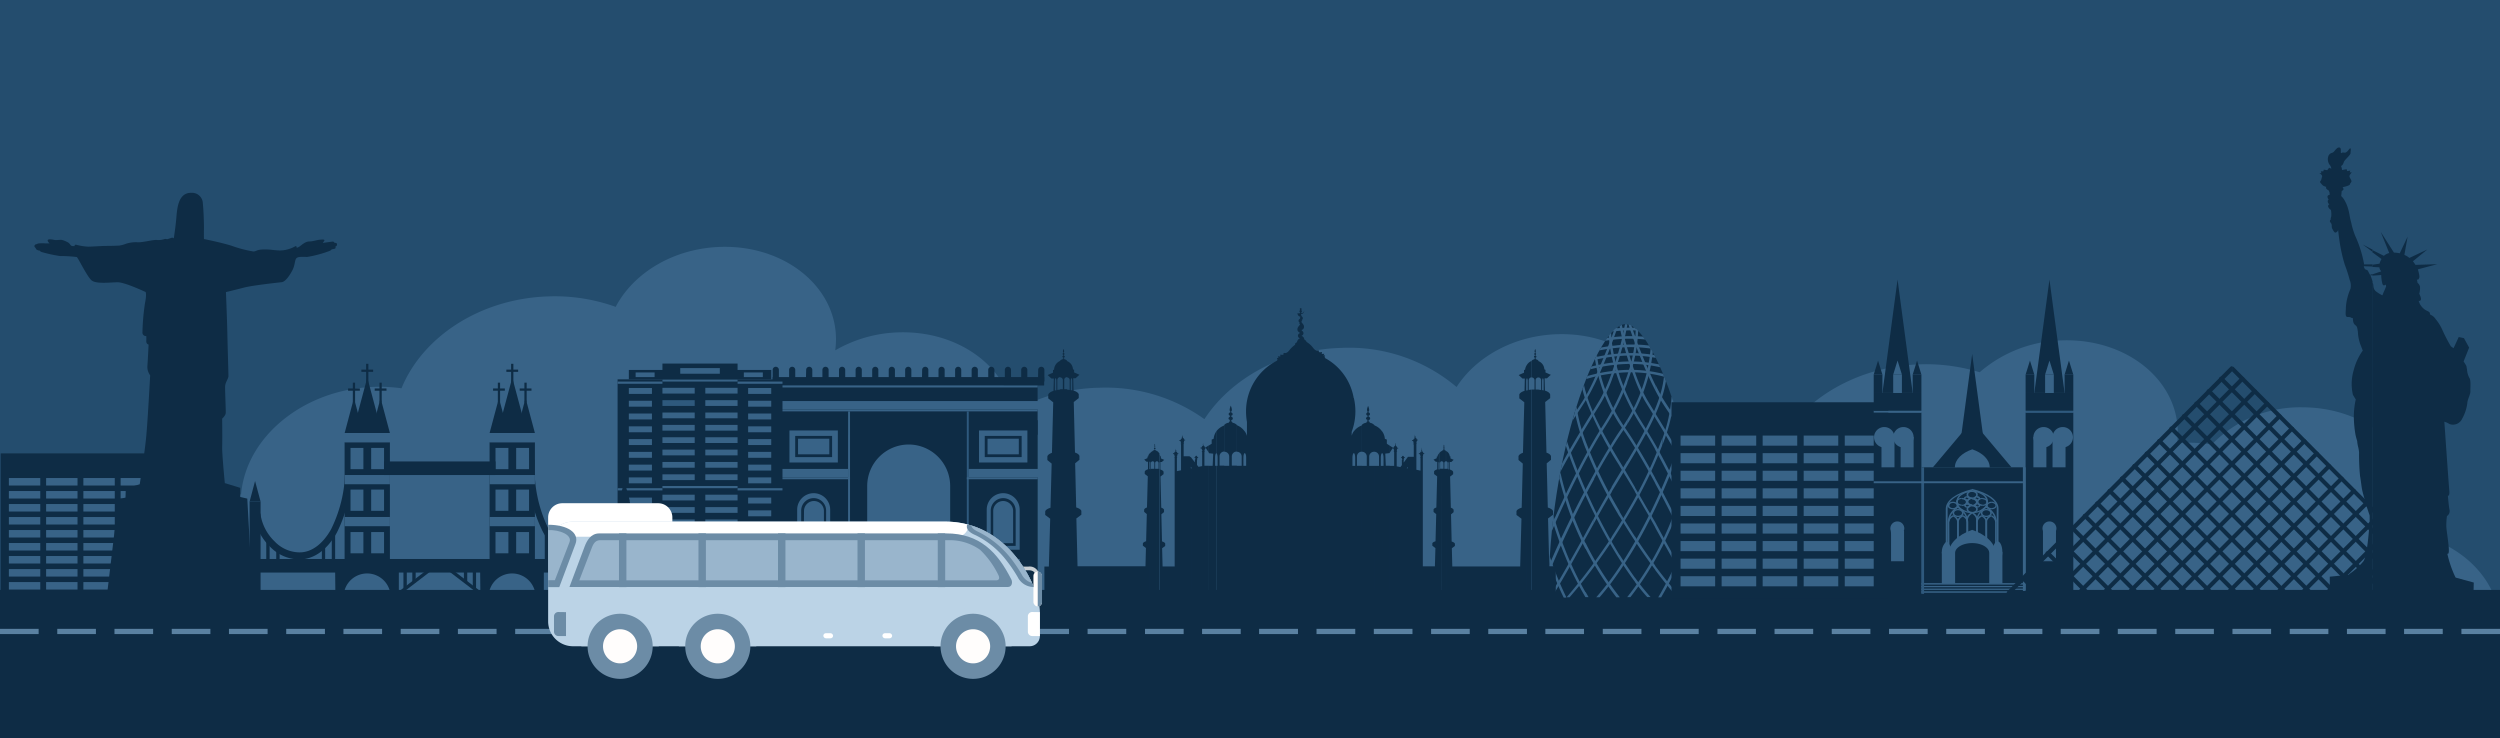 <svg xmlns="http://www.w3.org/2000/svg" viewBox="0 0 430.87 127.2"><rect x="0" y="0" width="430.87" height="127.2" fill="#333333" stroke="none"/><defs><style>.cls-1{fill:#244d6e;}.cls-2,.cls-4{fill:#386387;}.cls-10,.cls-11,.cls-12,.cls-2,.cls-5,.cls-7,.cls-8,.cls-9{fill-rule:evenodd;}.cls-3,.cls-5{fill:#0e2c45;}.cls-6{fill:#2e597d;}.cls-7{fill:#5a81a1;}.cls-16,.cls-8{fill:#fff;}.cls-9{fill:#bbd3e6;}.cls-10,.cls-13{fill:#6c8ca6;}.cls-11,.cls-15{fill:#fffdfc;}.cls-12{fill:#99b5cc;}.cls-14{fill:#c8cfd4;}</style></defs><g id="Layer_2" data-name="Layer 2"><g id="OBJECTS"><rect class="cls-1" width="430.87" height="125.07"/><path class="cls-2" d="M0,107.83c0-9,8.8-16.33,19.65-16.33a23.29,23.29,0,0,1,6.65,1,20.67,20.67,0,0,1,15.25-7.29c.86-10,10.88-18.19,23.11-18.54a28.15,28.15,0,0,1,4.54.25C72.84,58,82.85,51.41,94.63,51.08a30.92,30.92,0,0,1,11.48,1.81c3.08-5.87,10-10.11,18.14-10.34,10.95-.31,19.83,6.82,19.83,15.92a15.06,15.06,0,0,1-.13,1.91,23.13,23.13,0,0,1,11-3.1c10-.28,18.29,5.65,19.64,13.63a31.28,31.28,0,0,1,14.75-4.08,29.23,29.23,0,0,1,18.24,5.41c4.57-7,13.41-12,23.58-12.28a28.71,28.71,0,0,1,19.88,6.74c3.36-5.22,9.9-8.89,17.42-9.1,10.45-.3,19,6.18,19.78,14.69a24.05,24.05,0,0,1,4.12-.47,21.3,21.3,0,0,1,14.25,4.62c4.27-7.77,13.59-13.34,24.4-13.65a31.27,31.27,0,0,1,10.18,1.37,22.49,22.49,0,0,1,14.32-5.5c11-.31,19.83,6.82,19.83,15.93a14,14,0,0,1-.1,1.71l.51,0a31.69,31.69,0,0,1,5.46.3,21.21,21.21,0,0,1,15.6-6.4c10.85,0,19.65,7.31,19.65,16.33a13.87,13.87,0,0,1-1.08,5.36c8.84,1.59,15.47,8.13,15.47,16V127.2H0Z"/><rect class="cls-3" x="134.29" y="66.45" width="44.54" height="8.49"/><rect class="cls-3" x="134.29" y="72.42" width="11.88" height="30.07"/><rect class="cls-4" x="131.42" y="80.82" width="17.63" height="1.45"/><rect class="cls-4" x="136.06" y="74.19" width="8.34" height="5.52"/><path class="cls-2" d="M137.39,94.75h5.69V87.86A2.85,2.85,0,0,0,140.23,85h0a2.85,2.85,0,0,0-2.84,2.84Z"/><rect class="cls-4" x="137.39" y="96.36" width="5.69" height="0.94"/><path class="cls-5" d="M167,102.48h-3.24V83.76a7.17,7.17,0,0,0-7.15-7.15h0a7.17,7.17,0,0,0-7.15,7.15v18.72h-3.25V72.42H167Z"/><rect class="cls-3" x="166.96" y="72.42" width="11.88" height="30.07"/><rect class="cls-4" x="166.89" y="80.82" width="14.82" height="1.45"/><rect class="cls-4" x="168.73" y="74.19" width="8.34" height="5.52"/><path class="cls-2" d="M170.06,94.75h5.68V87.86A2.85,2.85,0,0,0,172.9,85h0a2.84,2.84,0,0,0-2.84,2.84Z"/><rect class="cls-4" x="170.06" y="96.36" width="5.69" height="0.94"/><rect class="cls-4" x="131.42" y="69.12" width="50.29" height="1.45"/><rect class="cls-4" x="134.29" y="70.57" width="44.54" height="0.33"/><rect class="cls-4" x="134.29" y="82.27" width="12.21" height="0.33"/><rect class="cls-3" x="133.17" y="64.99" width="46.79" height="1.45"/><rect class="cls-4" x="134.29" y="66.45" width="44.54" height="0.33"/><rect class="cls-3" x="137.05" y="75.13" width="6.36" height="3.65"/><rect class="cls-4" x="137.54" y="75.61" width="5.39" height="2.69"/><rect class="cls-3" x="169.72" y="75.13" width="6.36" height="3.65"/><rect class="cls-4" x="170.2" y="75.61" width="5.39" height="2.69"/><path class="cls-5" d="M138.08,94.08h4.3V88a2.15,2.15,0,0,0-2.15-2.15h0A2.16,2.16,0,0,0,138.08,88Z"/><path class="cls-2" d="M138.52,93.62H142V88.06a1.72,1.72,0,0,0-1.72-1.71h0a1.72,1.72,0,0,0-1.71,1.71Z"/><path class="cls-5" d="M170.75,94.08h4.3V88a2.16,2.16,0,0,0-2.15-2.15h0A2.16,2.16,0,0,0,170.75,88Z"/><path class="cls-2" d="M171.18,93.62h3.43V88.06a1.72,1.72,0,0,0-1.71-1.71h0a1.72,1.72,0,0,0-1.72,1.71Z"/><path class="cls-5" d="M133.17,65.75h1.07v-2a.54.54,0,0,0-.54-.54h0a.54.54,0,0,0-.53.54Z"/><path class="cls-5" d="M136,65.75h1.06v-2a.54.54,0,0,0-.53-.54h0a.54.54,0,0,0-.53.54Z"/><path class="cls-5" d="M138.89,65.75H140v-2a.54.54,0,0,0-.53-.54h0a.54.54,0,0,0-.53.54Z"/><path class="cls-5" d="M141.74,65.75h1.07v-2a.54.54,0,0,0-.53-.54h0a.54.54,0,0,0-.54.54Z"/><path class="cls-5" d="M144.6,65.75h1.07v-2a.54.54,0,0,0-.54-.54h0a.54.54,0,0,0-.53.54Z"/><path class="cls-5" d="M147.46,65.75h1.07v-2a.54.54,0,0,0-.54-.54h0a.54.54,0,0,0-.53.54Z"/><path class="cls-5" d="M150.32,65.75h1.06v-2a.54.54,0,0,0-.53-.54h0a.54.54,0,0,0-.53.54Z"/><path class="cls-5" d="M153.17,65.75h1.07v-2a.54.54,0,0,0-.53-.54h0a.54.54,0,0,0-.54.54Z"/><path class="cls-5" d="M156,65.75h1.07v-2a.54.54,0,0,0-.53-.54h0a.54.54,0,0,0-.54.54Z"/><path class="cls-5" d="M158.89,65.75H160v-2a.54.54,0,0,0-.54-.54h0a.54.54,0,0,0-.53.54Z"/><path class="cls-5" d="M161.75,65.75h1.06v-2a.53.53,0,0,0-.53-.54h0a.54.54,0,0,0-.53.54Z"/><path class="cls-5" d="M164.61,65.75h1.06v-2a.54.54,0,0,0-.53-.54h0a.54.54,0,0,0-.53.54Z"/><path class="cls-5" d="M167.46,65.75h1.07v-2a.54.54,0,0,0-.53-.54h0a.54.54,0,0,0-.54.54Z"/><path class="cls-5" d="M170.32,65.75h1.07v-2a.54.54,0,0,0-.54-.54h0a.54.54,0,0,0-.53.54Z"/><path class="cls-5" d="M173.18,65.75h1.07v-2a.54.54,0,0,0-.54-.54h0a.54.54,0,0,0-.53.54Z"/><path class="cls-5" d="M176,65.75h1.06v-2a.54.54,0,0,0-.53-.54h0a.54.54,0,0,0-.53.54Z"/><path class="cls-5" d="M178.89,65.75H180v-2a.54.54,0,0,0-.53-.54h0a.54.54,0,0,0-.54.54Z"/><rect class="cls-4" x="146.17" y="70.9" width="0.33" height="31.58"/><rect class="cls-6" x="166.63" y="70.9" width="0.33" height="31.58"/><rect class="cls-4" x="166.63" y="82.27" width="12.21" height="0.33"/><rect class="cls-3" x="106.44" y="65.38" width="28.42" height="37.1"/><rect class="cls-3" x="114.17" y="65.38" width="12.95" height="37.1"/><rect class="cls-3" x="114.17" y="62.66" width="12.95" height="2.72"/><rect class="cls-4" x="114.17" y="65.38" width="12.95" height="0.38"/><rect class="cls-4" x="114.17" y="83.76" width="12.95" height="0.38"/><rect class="cls-4" x="114.17" y="66.84" width="5.56" height="0.99"/><rect class="cls-4" x="121.56" y="66.84" width="5.56" height="0.99"/><rect class="cls-6" x="114.17" y="68.97" width="5.56" height="0.99"/><rect class="cls-4" x="121.56" y="68.97" width="5.56" height="0.99"/><rect class="cls-4" x="114.17" y="71.1" width="5.56" height="0.99"/><rect class="cls-4" x="121.56" y="71.1" width="5.56" height="0.99"/><rect class="cls-4" x="114.17" y="73.23" width="5.56" height="0.99"/><rect class="cls-4" x="121.56" y="73.23" width="5.56" height="0.99"/><rect class="cls-4" x="114.17" y="75.36" width="5.56" height="0.99"/><rect class="cls-4" x="121.56" y="75.36" width="5.56" height="0.99"/><rect class="cls-4" x="114.17" y="77.49" width="5.56" height="0.99"/><rect class="cls-4" x="121.56" y="77.49" width="5.56" height="0.99"/><rect class="cls-4" x="114.17" y="79.62" width="5.56" height="0.99"/><rect class="cls-4" x="121.56" y="79.62" width="5.56" height="0.99"/><rect class="cls-4" x="114.17" y="81.75" width="5.56" height="0.99"/><rect class="cls-4" x="121.56" y="81.75" width="5.56" height="0.99"/><rect class="cls-4" x="108.38" y="66.87" width="3.98" height="1.02"/><rect class="cls-4" x="108.38" y="69.07" width="3.98" height="1.02"/><rect class="cls-4" x="108.38" y="71.27" width="3.98" height="1.02"/><rect class="cls-4" x="108.38" y="73.48" width="3.98" height="1.02"/><rect class="cls-4" x="108.38" y="75.68" width="3.98" height="1.02"/><rect class="cls-4" x="108.38" y="77.88" width="3.98" height="1.02"/><rect class="cls-4" x="108.38" y="80.08" width="3.98" height="1.02"/><rect class="cls-4" x="108.38" y="82.28" width="3.98" height="1.02"/><rect class="cls-4" x="128.94" y="66.87" width="3.98" height="1.02"/><rect class="cls-4" x="128.94" y="69.07" width="3.98" height="1.02"/><rect class="cls-4" x="128.94" y="71.27" width="3.98" height="1.02"/><rect class="cls-4" x="128.94" y="73.48" width="3.98" height="1.02"/><rect class="cls-4" x="128.94" y="75.68" width="3.98" height="1.02"/><rect class="cls-4" x="128.94" y="77.88" width="3.98" height="1.02"/><rect class="cls-4" x="128.94" y="80.08" width="3.98" height="1.02"/><rect class="cls-4" x="128.94" y="82.28" width="3.98" height="1.02"/><rect class="cls-4" x="114.17" y="85.26" width="5.56" height="0.99"/><rect class="cls-4" x="121.56" y="85.26" width="5.56" height="0.99"/><rect class="cls-4" x="114.17" y="87.4" width="5.56" height="0.99"/><rect class="cls-4" x="121.56" y="87.4" width="5.56" height="0.99"/><rect class="cls-4" x="114.17" y="89.53" width="5.56" height="0.99"/><rect class="cls-4" x="121.56" y="89.53" width="5.56" height="0.99"/><rect class="cls-4" x="114.17" y="91.66" width="5.56" height="0.99"/><rect class="cls-4" x="121.56" y="91.66" width="5.56" height="0.99"/><rect class="cls-4" x="114.17" y="93.79" width="5.56" height="0.99"/><rect class="cls-4" x="121.56" y="93.79" width="5.56" height="0.99"/><rect class="cls-4" x="114.17" y="95.92" width="5.56" height="0.99"/><rect class="cls-4" x="121.56" y="95.92" width="5.56" height="0.99"/><rect class="cls-4" x="114.17" y="98.05" width="5.56" height="0.99"/><rect class="cls-4" x="121.56" y="98.05" width="5.56" height="0.99"/><rect class="cls-4" x="114.17" y="100.18" width="5.56" height="0.99"/><rect class="cls-4" x="121.56" y="100.18" width="5.56" height="0.99"/><rect class="cls-4" x="108.38" y="85.76" width="3.98" height="1.02"/><rect class="cls-4" x="108.38" y="87.96" width="3.98" height="1.02"/><rect class="cls-4" x="108.38" y="90.16" width="3.98" height="1.02"/><rect class="cls-4" x="108.38" y="92.36" width="3.98" height="1.02"/><rect class="cls-4" x="108.38" y="94.56" width="3.98" height="1.02"/><rect class="cls-4" x="108.38" y="96.77" width="3.98" height="1.02"/><rect class="cls-4" x="108.38" y="98.97" width="3.98" height="1.02"/><rect class="cls-4" x="108.38" y="101.17" width="3.98" height="1.02"/><rect class="cls-4" x="128.94" y="85.76" width="3.98" height="1.02"/><rect class="cls-4" x="128.94" y="87.96" width="3.98" height="1.02"/><rect class="cls-4" x="128.94" y="90.16" width="3.98" height="1.02"/><rect class="cls-4" x="128.94" y="92.36" width="3.98" height="1.02"/><rect class="cls-4" x="128.94" y="94.56" width="3.98" height="1.02"/><rect class="cls-4" x="128.94" y="96.77" width="3.98" height="1.02"/><rect class="cls-4" x="128.94" y="98.97" width="3.98" height="1.02"/><rect class="cls-4" x="128.94" y="101.17" width="3.98" height="1.02"/><rect class="cls-4" x="106.44" y="84.14" width="7.73" height="0.38"/><rect class="cls-4" x="127.12" y="84.14" width="7.74" height="0.38"/><rect class="cls-4" x="106.44" y="65.76" width="7.73" height="0.38"/><rect class="cls-4" x="127.12" y="65.76" width="7.74" height="0.38"/><rect class="cls-3" x="108.38" y="63.76" width="24.55" height="1.63"/><rect class="cls-4" x="117.24" y="63.44" width="6.82" height="0.97"/><rect class="cls-4" x="109.55" y="64.19" width="3.27" height="0.8"/><rect class="cls-4" x="128.2" y="64.19" width="3.27" height="0.8"/><rect class="cls-3" x="95.6" y="93.89" width="0.58" height="3.11"/><rect class="cls-3" x="93.89" y="91.89" width="0.58" height="5.1"/><rect class="cls-3" x="103.46" y="94.5" width="0.58" height="2.49"/><rect class="cls-3" x="105.18" y="92.91" width="0.58" height="4.09"/><path class="cls-3" d="M107.92,88.5a9.45,9.45,0,0,1-2.78,5.61,7.11,7.11,0,0,1-5.06,2.24H100c-2.5,0-4.77-1.71-6.4-4.63A24.53,24.53,0,0,1,91,80c0-.18,0-.43,0-.76l1.15,0c0,.18,0,.43,0,.74a23.51,23.51,0,0,0,2.4,11.21c1.42,2.56,3.34,4,5.42,4h.09a6,6,0,0,0,4.25-1.9,8.16,8.16,0,0,0,2.44-4.8Z"/><rect class="cls-3" x="55.47" y="93.89" width="0.57" height="3.11"/><rect class="cls-3" x="57.18" y="91.89" width="0.58" height="5.1"/><rect class="cls-3" x="47.61" y="94.5" width="0.58" height="2.49"/><rect class="cls-3" x="45.89" y="92.91" width="0.58" height="4.09"/><path class="cls-3" d="M44.88,88.5a8.16,8.16,0,0,0,2.44,4.8,6,6,0,0,0,4.24,1.9h.1c2.07,0,4-1.48,5.41-4A23.39,23.39,0,0,0,59.47,80v-.74l1.14,0c0,.33,0,.58,0,.76a24.53,24.53,0,0,1-2.55,11.77c-1.62,2.92-3.89,4.58-6.39,4.63h-.12a7.1,7.1,0,0,1-5.05-2.24,9.45,9.45,0,0,1-2.78-5.61Z"/><rect class="cls-3" x="43.02" y="86.44" width="1.89" height="15.82"/><polygon class="cls-5" points="43.96 82.9 44.91 86.44 43.02 86.44 43.96 82.9"/><rect class="cls-3" x="106.68" y="86.44" width="1.89" height="15.82"/><polygon class="cls-5" points="107.62 82.9 108.57 86.44 106.68 86.44 107.62 82.9"/><rect class="cls-3" x="43.02" y="96.34" width="65.55" height="2.34"/><path class="cls-5" d="M57.8,102.25h1.47a4.05,4.05,0,0,1,8,0h1.47V96.34h-11Z"/><path class="cls-5" d="M82.79,102.25h1.47a4.05,4.05,0,0,1,8,0h1.47V96.34h-11Z"/><rect class="cls-3" x="59.39" y="76.22" width="7.81" height="22.45"/><rect class="cls-4" x="59.39" y="89.1" width="7.81" height="1.59"/><rect class="cls-4" x="59.39" y="81.87" width="7.81" height="1.59"/><rect class="cls-4" x="59.39" y="74.63" width="7.81" height="1.59"/><rect class="cls-4" x="60.41" y="77.2" width="2.22" height="3.66"/><rect class="cls-4" x="63.97" y="77.2" width="2.22" height="3.66"/><rect class="cls-4" x="60.41" y="84.38" width="2.22" height="3.66"/><rect class="cls-4" x="63.97" y="84.38" width="2.22" height="3.66"/><rect class="cls-4" x="60.41" y="91.7" width="2.22" height="3.66"/><rect class="cls-4" x="63.97" y="91.7" width="2.22" height="3.66"/><polygon class="cls-5" points="63.3 65.08 65.85 74.63 60.75 74.63 63.3 65.08"/><polygon class="cls-5" points="61 68.61 62.61 74.63 59.4 74.63 61 68.61"/><polygon class="cls-5" points="65.59 68.61 67.2 74.63 63.98 74.63 65.59 68.61"/><rect class="cls-3" x="63.1" y="62.7" width="0.39" height="3.45"/><rect class="cls-3" x="62.28" y="63.7" width="2.03" height="0.39"/><rect class="cls-3" x="65.4" y="65.95" width="0.39" height="3.45"/><rect class="cls-3" x="64.58" y="66.95" width="2.03" height="0.39"/><rect class="cls-3" x="60.81" y="65.95" width="0.39" height="3.45"/><rect class="cls-3" x="59.99" y="66.95" width="2.03" height="0.39"/><rect class="cls-3" x="84.38" y="76.22" width="7.81" height="22.45"/><rect class="cls-4" x="84.38" y="89.1" width="7.81" height="1.59"/><rect class="cls-4" x="84.38" y="81.87" width="7.81" height="1.59"/><rect class="cls-4" x="84.38" y="74.63" width="7.81" height="1.59"/><rect class="cls-4" x="85.4" y="77.2" width="2.22" height="3.66"/><rect class="cls-4" x="88.96" y="77.2" width="2.22" height="3.66"/><rect class="cls-4" x="85.4" y="84.38" width="2.22" height="3.66"/><rect class="cls-4" x="88.96" y="84.38" width="2.22" height="3.66"/><rect class="cls-4" x="85.4" y="91.7" width="2.22" height="3.66"/><rect class="cls-4" x="88.96" y="91.7" width="2.22" height="3.66"/><polygon class="cls-5" points="88.29 65.08 90.84 74.63 85.73 74.63 88.29 65.08"/><polygon class="cls-5" points="85.99 68.61 87.6 74.63 84.38 74.63 85.99 68.61"/><polygon class="cls-5" points="90.58 68.61 92.19 74.63 88.97 74.63 90.58 68.61"/><rect class="cls-3" x="88.09" y="62.7" width="0.39" height="3.45"/><rect class="cls-3" x="87.27" y="63.7" width="2.03" height="0.39"/><rect class="cls-3" x="90.38" y="65.95" width="0.39" height="3.45"/><rect class="cls-3" x="89.57" y="66.95" width="2.03" height="0.39"/><rect class="cls-3" x="85.8" y="65.95" width="0.39" height="3.45"/><rect class="cls-3" x="84.98" y="66.95" width="2.03" height="0.39"/><rect class="cls-3" x="66.18" y="79.53" width="19.22" height="2.34"/><polygon class="cls-3" points="68.62 102.03 74.57 97.46 74.92 97.92 68.97 102.48 68.62 102.03"/><rect class="cls-3" x="69.53" y="97.03" width="0.58" height="4.37"/><rect class="cls-3" x="71.06" y="97.21" width="0.58" height="3.15"/><polygon class="cls-3" points="82.62 102.48 76.67 97.92 77.02 97.46 82.96 102.03 82.62 102.48"/><rect class="cls-3" x="81.48" y="97.03" width="0.57" height="4.37"/><rect class="cls-3" x="79.95" y="97.21" width="0.58" height="3.15"/><rect class="cls-3" y="101.67" width="430.87" height="25.53"/><path class="cls-5" d="M280.18,55.86c4.89,0,13.29,22.34,13.29,47v.13H266.89v-.13C266.89,78.2,275.28,55.86,280.18,55.86Z"/><path class="cls-4" d="M285.27,98.24v-.71c1.49,2,3,3.84,4.36,5.41h-.57c-1.22-1.39-2.5-3-3.79-4.7Zm0-7.32.87,1.57c2.25,4.05,4.29,7.72,6,10.45h.51c-1.75-2.73-3.84-6.49-6.15-10.66L285.27,90v.89Zm0-7.6c1.4,2.59,2.83,5.39,4.15,8.14,1.6,3.35,3,6.62,4,9.36l0-1.3c-1-2.5-2.23-5.35-3.61-8.24s-3-6.08-4.54-8.86v.9Zm0-5.85v-.88c1.74,3.07,3.6,6.76,5.25,10.32.9,1.94,1.75,3.85,2.47,5.61.05.47.09,1,.13,1.43-.84-2.07-1.86-4.44-3-6.86-1.53-3.3-3.24-6.7-4.86-9.62Zm0-5.44v-.82c1.7,2.76,4.22,6.88,6.33,11,.08.48.17,1,.25,1.47-2.06-4.23-4.71-8.62-6.58-11.66Zm0-4.78c.2.39.39.75.57,1.06.69,1.24,1.7,2.69,2.77,4.23.42.61.85,1.23,1.27,1.86-.11-.43-.22-.84-.33-1.25L289,72.3c-1.06-1.54-2.07-3-2.75-4.2-.29-.5-.6-1.12-.94-1.81Zm0-1v1c-1-1.9-2.14-4.58-3.12-7.11-.12-.3-.24-.61-.35-.91V58q.34,1,.75,2c.85,2.19,1.85,4.5,2.72,6.3Zm0,4.92-.33-.53q-.66-1.07-1.08-1.77a28.15,28.15,0,0,1-2.06-4.65v1.23a24.91,24.91,0,0,0,1.69,3.64c.27.46.64,1.06,1.09,1.78l.69,1.12v-.82Zm0,5.38v.88c-.8-1.44-1.58-2.76-2.31-3.89-.41-.63-.8-1.27-1.16-1.9V70.8c.46.85,1,1.7,1.52,2.55s1.28,2.06,1.95,3.24Zm0,5.83c-1.22-2.24-2.41-4.3-3.47-6v.82c1.07,1.75,2.26,3.84,3.47,6.08v-.9Zm0,7.61v.89c-.63-1.14-1.28-2.3-2-3.52-.49-.88-1-1.75-1.5-2.61V84c.63,1.06,1.26,2.15,1.88,3.24L285.27,90Zm0,7.5v.71c-1.16-1.55-2.33-3.21-3.47-4.94v-.79c1.14,1.75,2.31,3.44,3.47,5Zm-3.47,2.81v-.72a42,42,0,0,0,2.67,3.32h-.57C283.19,102.13,282.49,101.26,281.8,100.34Zm0-42.36v1.25c-.45-1.2-.85-2.33-1.14-3.3a2.75,2.75,0,0,1,.51.21c.18.57.39,1.19.63,1.84Zm0,6.28c-.39-1.09-.76-2.24-1.09-3.37A42.72,42.72,0,0,1,279.53,56a2.87,2.87,0,0,0-.4.19v0c.25,1.38.66,3.08,1.16,4.81.45,1.52,1,3.08,1.51,4.48V64.26Zm0,6.54v.88A39.68,39.68,0,0,1,279.13,66V64.76a37.75,37.75,0,0,0,2.67,6Zm0,5.62v.82c-.69-1.13-1.33-2.12-1.89-2.93q-.41-.59-.78-1.17v-.82c.35.58.73,1.16,1.13,1.74s1,1.47,1.54,2.36Zm0,7.53v.84c-.66-1.13-1.33-2.23-2-3.31l-.69-1.14v-.83l1.06,1.75L281.8,84Zm0,8.56v.79c-.91-1.39-1.81-2.81-2.67-4.26V88.2c.86,1.46,1.76,2.91,2.67,4.31Zm0,7.11v.72q-1.37-1.83-2.67-3.89v-.81c.86,1.39,1.76,2.73,2.67,4Zm-2.67,3.32h0Zm0-46.77v0Zm0,8.59V66c-.29-.78-.55-1.55-.77-2.31a26.54,26.54,0,0,1-1.09-5.82c.13-.17.27-.34.4-.49a25.88,25.88,0,0,0,1.1,6.19c.11.38.23.76.36,1.15Zm0,7.56A28.31,28.31,0,0,1,276,65.1a25.91,25.91,0,0,1-.76-3.9c-.12.22-.23.45-.35.68a29.86,29.86,0,0,0,.7,3.34,29.13,29.13,0,0,0,3.55,7.92v-.82Zm0,7.19v.83a63.18,63.18,0,0,1-5.87-11.48V67.38c1,3.73,3.27,7.77,5.87,12.13Zm0,8.69,0-.06A76.11,76.11,0,0,1,273.26,76v1.23a78.27,78.27,0,0,0,5.47,11.14l.4.69V88.2Zm0,7.44v.81c-.68-1.08-1.35-2.2-2-3.35-1.42-2.52-2.73-5.14-3.88-7.72V84.32a94.79,94.79,0,0,0,4.26,8.57c.52.94,1.06,1.86,1.61,2.75Zm0,7.29a53.17,53.17,0,0,1-5.87-9.35v1a53.36,53.36,0,0,0,5.33,8.41h.54Zm-5.87,0V102c.17.3.35.6.52.91h-.49Zm-3.33,0,0,.1h0v-.1Zm3.33-35.46v1.48a18.6,18.6,0,0,1-.53-1.82l.27-.75c.08.36.16.72.26,1.09Zm0,8.6v1.23A36.72,36.72,0,0,1,271.42,71c.09-.31.18-.61.28-.91A30.92,30.92,0,0,0,273.26,76Zm0,8.34c-1.29-2.94-2.37-5.79-3.19-8.3l-.14.59V77c.87,2.59,2,5.47,3.33,8.43V84.32Zm0,9.26v1c-.6-1.17-1.15-2.33-1.64-3.49-.65-1.52-1.21-3-1.69-4.48V85.13A53.29,53.29,0,0,0,272,90.88c.38.89.79,1.79,1.24,2.7Zm0,8.45a56.18,56.18,0,0,1-3.33-6.89v1.12a56.31,56.31,0,0,0,3.33,6.63Zm-6.15-6.18c.11.35.23.7.35,1.05a55.17,55.17,0,0,0,2.47,5.94v.1h-.43a54.27,54.27,0,0,1-2.44-5.9l0,0c0-.38,0-.76.07-1.15Zm2.82-19.24V77l-.05-.14.05-.2Zm0,8.52v1.43c-.48-1.45-.87-2.84-1.2-4.18.07-.35.13-.7.2-1,.27,1.21.6,2.48,1,3.8Zm0,10-.06-.15a61.18,61.18,0,0,1-2.11-6.16c-.05.36-.09.72-.13,1.08.49,1.64,1.1,3.4,1.84,5.24l.46,1.11Z"/><path class="cls-4" d="M293.19,95c-.2.68-.43,1.36-.67,2.05a56.35,56.35,0,0,1-2.44,5.9h-.21v-.56a54.56,54.56,0,0,0,2.24-5.48c.37-1.06.7-2.1,1-3.1,0,.4.06.79.09,1.19Zm-3.32.73.24-.57A62.26,62.26,0,0,0,292.49,88l-.15-1.13a61.11,61.11,0,0,1-2.47,7.72v1.14Zm0-9.86V84.37a49.72,49.72,0,0,0,1.17-5c.08.37.15.74.23,1.11a52.31,52.31,0,0,1-1.4,5.37Zm0-9.59V74.85l.07-.23c.07.27.14.54.2.81S290,76,289.87,76.27Zm0,26.67h-.27l.27-.56v.56Zm0-28.09v1.42a91.31,91.31,0,0,1-3.42,8.81V84a87.05,87.05,0,0,0,3.42-9.16Zm0,9.52a55.13,55.13,0,0,1-2.31,6.51c-.34.8-.71,1.61-1.11,2.42v1C287,93.19,287.5,92.11,288,91c.75-1.77,1.39-3.51,1.91-5.18V84.37Zm0,10.21-.16.41a58.15,58.15,0,0,1-3.26,6.8v.87a55.59,55.59,0,0,0,3.42-6.94V94.58Zm-3.42-17.73a30.82,30.82,0,0,0,2-7.52c-.11-.35-.23-.7-.35-1a26.37,26.37,0,0,1-1.61,7.32v1.25Zm0-8.4V66.84a16.4,16.4,0,0,0,.34-2l.33.83A18.38,18.38,0,0,1,286.45,68.45Zm0-1.61v1.61c-1.16,3.68-3.44,7.62-6,11.85v-.83c2.73-4.56,5.09-8.76,6-12.63Zm0,8.76a73.44,73.44,0,0,1-6,12.54V89l.39-.65a78.1,78.1,0,0,0,5.6-11.5V75.6Zm0,8.41v1.07c-1.19,2.67-2.54,5.4-4,8-.63,1.13-1.29,2.24-2,3.32V95.6c.55-.88,1.08-1.79,1.6-2.71A96.13,96.13,0,0,0,286.45,84Zm0,9.29a52,52,0,0,1-6,9.6v0H281a52.66,52.66,0,0,0,5.47-8.67v-1Zm0,8.49v.87l-.16.28h-.5c.23-.38.45-.76.66-1.15Zm-6-28.69A28.7,28.7,0,0,0,284,65.22a26.67,26.67,0,0,0,.85-4.56c-.12-.23-.25-.45-.37-.66a27.26,27.26,0,0,1-.89,5.1,28.7,28.7,0,0,1-3.12,7.19v.81Zm0-7.12V64.69c.13-.36.24-.72.35-1.08a24.93,24.93,0,0,0,1.11-7,5.16,5.16,0,0,1,.42.4,25.8,25.8,0,0,1-1.12,6.67c-.22.74-.47,1.49-.76,2.25Zm0-9.92v-.17h0Zm0-.17v.17A44.35,44.35,0,0,1,279.28,61c-.44,1.5-.95,3-1.48,4.42V64.19c.38-1.06.74-2.19,1.07-3.3a42.09,42.09,0,0,0,1.19-5h.12a1.33,1.33,0,0,1,.28,0Zm0,8.8a37.43,37.43,0,0,1-2.66,6.07v.88A38.71,38.71,0,0,0,280.46,66V64.69Zm0,7.6v.81c-.25.4-.51.8-.79,1.21-.56.8-1.19,1.78-1.87,2.89v-.82c.54-.88,1.05-1.66,1.51-2.32s.8-1.19,1.15-1.77Zm0,7.18v.83l-.7,1.18c-.65,1.07-1.3,2.16-2,3.27v-.84c.53-.9,1.06-1.78,1.59-2.65l1.07-1.79Zm0,8.69V89c-.86,1.45-1.75,2.88-2.66,4.26v-.78c.91-1.41,1.81-2.86,2.66-4.32Zm0,7.44v.82c-.86,1.36-1.75,2.67-2.66,3.89v-.72c.91-1.25,1.8-2.59,2.66-4Zm0,7.3v0h0l0,0ZM277.8,59.17c.37-1,.7-1.93,1-2.77a4.75,4.75,0,0,0-.62.52c-.11.33-.23.66-.35,1Zm0-1.25v1.25c-.12.32-.25.64-.37,1-.85,2.19-1.84,4.49-2.72,6.29v-1c.77-1.65,1.59-3.59,2.32-5.45.27-.71.53-1.41.77-2.07Zm0,6.27a27.87,27.87,0,0,1-2.08,4.72c-.26.44-.61,1-1,1.65v.81l.29-.46c.44-.72.82-1.32,1.09-1.78a25.86,25.86,0,0,0,1.71-3.7V64.19Zm0,6.57v.88c-.37.64-.76,1.29-1.18,1.94-.61.94-1.25,2-1.91,3.17v-.86c.53-.92,1.05-1.77,1.55-2.54s1.07-1.73,1.54-2.59Zm0,5.62c-.95,1.52-2,3.33-3.09,5.3v.89c1.08-2,2.13-3.8,3.09-5.37v-.82Zm0,7.53v.84c-.51.87-1,1.75-1.53,2.65l-1.56,2.79v-.88c.4-.71.79-1.42,1.19-2.12.62-1.11,1.26-2.2,1.9-3.28Zm0,8.57v.78c-1,1.54-2.05,3-3.09,4.44V97c1-1.42,2.08-2.93,3.09-4.49Zm0,7.11v.72c-.7.93-1.4,1.81-2.12,2.63h-.57C276,101.92,276.92,100.79,277.8,99.59Zm-3.09-34.15v1c-.35.72-.68,1.36-1,1.88C273,69.54,272,71,271,72.52c.13-.44.25-.87.38-1.3.78-1.13,1.48-2.19,2-3.12.4-.7.87-1.63,1.35-2.66Zm0,5.12-.08.12c-1.39,2.26-3.48,5.63-5.42,9.21-.1.47-.19,1-.28,1.43,2-3.77,4.23-7.43,5.78-9.95v-.81Zm0,5.33v.86c-1.74,3.07-3.61,6.76-5.27,10.34-.71,1.53-1.38,3-2,4.46.05-.48.1-1,.16-1.43.45-1.05.94-2.13,1.44-3.21,1.79-3.84,3.8-7.82,5.66-11Zm0,5.79c-1.64,3-3.37,6.32-4.94,9.6-1,2.09-1.94,4.16-2.75,6.09,0,.42,0,.84,0,1.26.89-2.22,2-4.68,3.19-7.17,1.44-3,3-6.1,4.55-8.89v-.89Zm0,7.63c-.56,1-1.11,2-1.65,3-2.32,4.17-4.41,7.93-6.15,10.66h.5c1.73-2.73,3.77-6.4,6-10.45.42-.75.84-1.52,1.28-2.3v-.88Zm0,7.66v.73c-1.43,1.93-2.85,3.7-4.2,5.24H270C271.47,101.23,273.09,99.21,274.71,97Z"/><path class="cls-4" d="M273.58,64.81a26.47,26.47,0,0,1,4.7-.91,23.14,23.14,0,0,1,8.34.53c.07.16.13.33.2.5a22.2,22.2,0,0,0-8.49-.6,25.52,25.52,0,0,0-4.95,1l.2-.5Zm8.17-8.29a6.54,6.54,0,0,1,.5.45,25.53,25.53,0,0,0-3.92.12l-.39,0c.17-.18.34-.34.51-.49a27.77,27.77,0,0,1,3.3-.12Zm1.44,1.53c.11.14.23.3.34.46a25.09,25.09,0,0,0-5.2,0c-.57.06-1.13.13-1.68.22l.35-.49c.42-.06.85-.12,1.28-.16a25.14,25.14,0,0,1,4.91-.06Zm1.05,1.56.28.47a24.68,24.68,0,0,0-6.19-.1c-.92.1-1.82.24-2.67.41l.28-.49c.76-.14,1.54-.26,2.34-.34a24.77,24.77,0,0,1,6,0Zm.89,1.59q.12.22.24.48a23.75,23.75,0,0,0-7-.25,27.6,27.6,0,0,0-3.51.59l.24-.49a28.09,28.09,0,0,1,3.22-.53,24.58,24.58,0,0,1,6.85.2Zm.78,1.6a24.12,24.12,0,0,0-7.63-.35,27.66,27.66,0,0,0-4,.72l-.22.49a27.31,27.31,0,0,1,4.27-.78,22.94,22.94,0,0,1,7.8.42C286.06,63.13,286,63,285.91,62.8Z"/><path class="cls-5" d="M265.91,103.18V67.27l.13,0V65.69c0-.27-.05-.49-.13-.49h0V62.86a1.69,1.69,0,0,1,.26.8l.19.08v.45l.92.41-.66.6-.41,0,.06,2.12c.55.18.9.45.9.74v.56l-.86.67.22,8.72c.48.17.78.41.78.68v.56l-.74.61.19,7.61c.55.18.91.42.9.69v.55l-.86.65.21,8.24h1.12v5.53Zm0-40.32V65.2c-.07,0-.13.22-.13.49v1.55l.13,0v35.91h-.77v-36l.47.06V65.54a.48.48,0,0,0-.47-.49h0V62.16a.43.43,0,0,1,0,.07A1.65,1.65,0,0,1,265.91,62.86Zm-.77-.7v2.89a.49.49,0,0,0-.48.49v1.59l.48,0v36H264v-36l.47,0V65.54a.49.49,0,0,0-.48-.49h0V62.17a.62.62,0,0,1,.43-.23h0a.18.18,0,0,1,.17-.17.07.07,0,0,1-.07-.06.07.07,0,0,1,.07-.07.17.17,0,1,1,0-.33.07.07,0,0,1-.07-.07.07.07,0,0,1,.07-.06.18.18,0,0,1-.17-.17.17.17,0,0,1,.17-.16.07.07,0,0,1-.07-.07.07.07,0,0,1,.07-.06c-.24,0,0-.59,0-.59s.24.59,0,.59a.06.06,0,0,1,.06.06.07.07,0,0,1-.06.07.16.16,0,0,1,.16.16.17.17,0,0,1-.16.17.06.06,0,0,1,.06.06.07.07,0,0,1-.06.07.17.17,0,1,1,0,.33.07.07,0,0,1,.06.07.06.06,0,0,1-.06.06.17.17,0,0,1,.16.17h0A.68.68,0,0,1,265.14,62.16Zm-1.19,0v2.88a.48.48,0,0,0-.47.49v1.67l.47-.06v36h-.78V67.27l.13,0V65.69c0-.27-.06-.49-.13-.49h0V62.87a1.61,1.61,0,0,1,.75-.64A.09.09,0,0,1,264,62.17Zm-.78.7V65.2c-.07,0-.13.22-.13.49V67.3l.13,0v35.91H249.7V80.87l.08,0v-1c0-.17,0-.3-.08-.3h0V78.16a1,1,0,0,1,.16.49l.12,0V79l.56.25-.4.37-.25,0,0,1.3c.34.12.56.28.56.46v.35l-.53.41.13,5.36c.3.11.48.26.48.42v.35l-.45.38.11,4.68c.34.11.56.26.56.42v.34l-.53.4.08,3.14H262l.22-8.23-.86-.65v-.55a.31.31,0,0,1,0-.1h0c.08-.24.4-.45.9-.6l.19-7.6-.74-.62v-.55a.3.3,0,0,1,0-.1h0c.06-.23.34-.44.77-.6l.23-8.7-.86-.67v-.56a.38.38,0,0,1,0-.1h0c.07-.25.4-.48.9-.64l.05-2.12-.4,0-.66-.6.92-.41v-.45l.19-.08A1.75,1.75,0,0,1,263.17,62.87ZM249.7,78.16V79.6s-.08.13-.08.3v1h.08v22.31h-.48V80.8l.29,0v-1a.3.3,0,0,0-.3-.3h0V77.73l0,0A1,1,0,0,1,249.7,78.16Zm-.91,2.63h-.3v22.38h.73V80.8h-.29v-1a.29.29,0,0,1,.29-.3V77.73a.39.39,0,0,0-.26-.14h0a.1.1,0,0,0-.1-.11,0,0,0,0,0,0,0,0,0,0,0,0,0,0c.07,0,.12,0,.12-.1s0-.1-.12-.1a0,0,0,1,0,0-.08.1.1,0,0,0,.1-.1.1.1,0,0,0-.1-.11,0,0,0,0,0,0,0,0,0,0,0,0,0,0c.15,0,0-.36,0-.36s-.15.36,0,.36a0,0,0,0,0,0,0,0,0,0,0,0,0,0,.11.11,0,0,0-.1.11.11.11,0,0,0,.1.1,0,0,0,0,0,0,.08c-.07,0-.12,0-.12.1s0,.1.12.1a0,0,0,0,0,0,0,0,0,0,0,0,0,0,.11.11,0,0,0-.1.11h0a.41.41,0,0,0-.27.14v1.78h0a.29.29,0,0,1,.29.3Zm-.3,0-.29,0v-1a.29.29,0,0,1,.29-.3V77.73l0,0a1,1,0,0,0-.45.4V79.6h0s.08.13.08.3v1H248v22.31h.47ZM248,78.17V79.6c-.05,0-.08.13-.08.3v1l.08,0v22.31h-5.47V80.72l.09,0v-.25l-.09.11V78.91l.13-.18h1V76.6c-.05,0-.07,0-.07-.08s0-.07.1-.09a.18.18,0,0,1-.08-.17c0-.37-.25-.18-.25-.31s.09-.07.22-.1v0a.31.31,0,0,1,.25-.3s0,0,0-.06a.05.05,0,0,1,0,0,.08.08,0,0,1,0,0s-.06,0-.06-.06a.07.07,0,0,1,.06-.06.05.05,0,0,1,0-.08s-.05,0-.05,0a.06.06,0,0,1,.06-.05.06.06,0,0,1,0-.09.05.05,0,0,1,0,0s0-.28,0-.28.05.26.05.28a.05.05,0,0,1,0,0l0,0a.08.08,0,0,1,0,0,0,0,0,0,1,.05.05.07.07,0,0,1,0,0,0,0,0,0,1,0,.08.07.07,0,0,1,.06.06s0,0-.06.06a.08.08,0,0,1,0,0,.05.05,0,0,1,0,0,.11.11,0,0,1,0,.06.3.3,0,0,1,.24.3v0c.14,0,.22.06.22.1s-.22-.06-.25.31c0,.07,0,.13-.08.16s.11.06.11.1,0,.06-.07.08v4.45l.71.15V78.86s-.06,0-.06-.08,0-.07.1-.1-.08-.09-.08-.16c0-.37-.25-.18-.25-.31s.09-.08.22-.1v0a.31.31,0,0,1,.24-.3.08.08,0,0,0,0-.12.08.08,0,0,1,0,0s-.06,0-.06-.06,0,0,.06-.06a.05.05,0,0,1,0,0,.08.08,0,0,1,0,0s-.05,0-.05,0,0,0,.06-.05a.14.14,0,0,0,0-.12s0-.28,0-.28.05.25.05.28a.05.05,0,0,0,0,.08.05.05,0,0,1,0,0s.05,0,.05.05,0,0-.05,0a.05.05,0,0,1,0,0,.05.05,0,0,1,0,0s.06,0,.06.06,0,.05-.06.06a.08.08,0,0,1,0,0,.06.06,0,0,1,0,.06.08.08,0,0,1,0,.06.3.3,0,0,1,.24.3v0c.13,0,.22.06.22.1s-.22-.06-.25.31c0,.07,0,.13-.08.16s.1.06.1.1,0,0-.06.08v2.45h0l0,16.33h2.08l.09-3.14-.53-.4v-.34a.13.13,0,0,1,0-.06h0c0-.14.24-.27.55-.37l.12-4.68-.46-.37v-.35s0,0,0-.06h0c0-.14.21-.27.48-.36l.14-5.36-.53-.41v-.35a.13.13,0,0,1,0-.06h0c0-.16.24-.3.55-.4l0-1.3-.25,0-.4-.37.56-.25V78.7l.12,0A1,1,0,0,1,248,78.17Zm-5.47.74V80.6l-.09.1.09,0v22.45h-3V80.29h.75V77.87s-.07-.05-.07-.08,0-.07.1-.09a.16.16,0,0,1-.08-.16c0-.3-.17-.23-.22-.27l-.49.75V76.81l.56.35h0l.12,0v0a.3.3,0,0,1,.25-.3.14.14,0,0,1,0-.07.05.05,0,0,1,0,0s0,0,0,0a.06.06,0,0,1-.06,0s0,0,.06-.06a.06.06,0,0,1,0-.09.05.05,0,0,1,0,0s0,0,.05,0a.08.08,0,0,1,0,0,.05.05,0,0,1,0,0,.08.08,0,0,1,0,0s0-.28.05-.28,0,.25,0,.28a.08.08,0,0,1,0,0,.05.05,0,0,1,0,0,.08.08,0,0,1,0,0s0,0,0,0a.07.07,0,0,1,0,0,.06.06,0,0,1,0,.09s.06,0,.06.06a.06.06,0,0,1-.06,0s0,0,0,0a.05.05,0,0,1,0,0,.14.14,0,0,1,0,.07.29.29,0,0,1,.24.3v0c.14,0,.22.06.22.1s-.22-.07-.25.3c0,.08,0,.13-.08.17s.11,0,.11.09,0,.06-.07.08v2.47l.63.13.26-.34v-.81a.06.06,0,0,1,0-.06s0-.05.08-.07-.06-.06-.06-.12c0-.28-.18-.13-.18-.23s.06-.06.16-.08h0a.23.23,0,0,1,.18-.23.08.08,0,0,1,0,0s0,0,0,0a0,0,0,0,1,0,0s0,0,0,0a.05.05,0,0,1,0,0s0,0,0,0,0,0,0,0,0,0,0,0,0,0,0,0,0,0,0,0,0,0,0,0,0,0,0,0,0-.21,0-.21,0,.19,0,.21,0,0,0,0,0,0,0,0,0,0,0,0,0,0,0,0,0,0,0,0,0,0,0,0,0,0,0,0,0,0,0,0,0,0,0,0,0,0,0,0,0,0,0,0a.08.08,0,0,1,0,0,.23.23,0,0,1,.18.23h0c.1,0,.17,0,.17.08s-.17,0-.19.23c0,.05,0,.1-.06.12s.08,0,.08.07a.06.06,0,0,1-.05.06v.38Zm-3-2.1V78l-.06.09-.72.09.09,2.09h.69v22.88h-1.32V80.29h.24v-1.4c0-.43-.11-.79-.24-.79h0V74.34a2.56,2.56,0,0,1,.47,1.29l.34.13v.72Zm-1.32-2.47V78.1c-.13,0-.23.36-.23.79v1.4h.23v22.88h-1.38V80.29h.84V78.65a.82.82,0,0,0-.84-.79h0V73.21a.41.41,0,0,1,.07.11A2.84,2.84,0,0,1,238.19,74.34Zm-1.38-1.13v4.65a.83.83,0,0,0-.85.79v1.64h.85v22.88h-2.12V80.29h.85V78.65a.82.82,0,0,0-.84-.79h0V73.22a1.24,1.24,0,0,1,.78-.36v0a.28.28,0,0,1,.29-.27.11.11,0,1,1,0-.21c-.2,0-.36-.12-.36-.27s.16-.27.36-.27c-.07,0-.12,0-.12-.1a.11.11,0,0,1,.12-.11.27.27,0,1,1,0-.53.11.11,0,1,1,0-.21c-.43,0,0-.94,0-.94s.42.94,0,.94a.11.11,0,0,1,.11.11.11.11,0,0,1-.11.1.27.27,0,1,1,0,.53.11.11,0,0,1,.11.11.1.1,0,0,1-.11.1.28.28,0,1,1,0,.54.11.11,0,0,1,.11.11.11.11,0,0,1-.11.1.28.28,0,0,1,.29.27v0A1.29,1.29,0,0,1,236.81,73.21Zm-2.12,0v4.64a.82.82,0,0,0-.84.79v1.64h.84v22.88h-1.38V80.29h.23v-1.4c0-.43-.1-.79-.23-.79h0V74.35a2.94,2.94,0,0,1,1.32-1l.06-.1Zm-1.38,0a10.06,10.06,0,0,0,0-4.63Zm0-4.63v4.63a10,10,0,0,1-.37,1.21v.68a2.54,2.54,0,0,1,.37-.78V78.1c-.13,0-.24.36-.24.79v1.4h.24v22.88h-18.8V80.28h.24V78.89c0-.43-.11-.79-.24-.79h0V74.34a2.51,2.51,0,0,1,.38.79V72.71a10.43,10.43,0,0,1-.16-1.78,9.81,9.81,0,0,1,5.39-8.8.23.23,0,0,1-.06-.16.18.18,0,0,0,.16,0,.34.34,0,0,1-.15-.3.33.33,0,0,0,.29,0,.26.26,0,0,1-.12-.28.52.52,0,0,0,.44,0,.25.25,0,0,1,0-.29.66.66,0,0,0,.53,0,.2.2,0,0,1,.06-.28c.54.16.86-.39,1.07-.63a4.66,4.66,0,0,1,.86-.78h0c-.08-.21.12-.32.2-.35s.15-.24.21-.39a.65.65,0,0,1,.42-.34c-.05,0-.08,0-.08-.05a.45.45,0,0,1,.07-.85s-.07,0-.07-.06,0,0,.07-.06a.53.53,0,0,1-.43-.57c0-.4.41-.66.44-.85v0s-.06,0-.06,0,0,0,.05,0-.06-.09-.1-.14,0-.12.1-.13h0a0,0,0,0,1,0,0s-.06,0-.06,0,0,0,.07,0a.05.05,0,0,1,0,0h0a.35.35,0,0,1,0-.67s-.05,0-.05,0,.05-.05.11-.06a.1.1,0,0,1-.07-.1.11.11,0,0,1,.08-.1.14.14,0,0,1,0-.06.05.05,0,0,1,0-.05s0,0,0,0,0,0,0,0a.08.08,0,0,1,0,0h0a.56.56,0,0,1-.49-.56v-.07A.55.55,0,0,0,224,54v0a.11.11,0,0,1,.08-.11.06.06,0,0,1,0-.06h0a.17.17,0,0,1-.12-.17.17.17,0,0,1,.14-.17s0,0,0,0,0,0,0,0h0l0,0a.09.09,0,0,0-.08,0v0a.07.07,0,0,1,.08-.08h0a.16.16,0,1,1,.15,0h0a.07.07,0,0,1,.07.08v0a.08.08,0,0,0-.08,0h0l0,0s0,0,0,0a.09.09,0,0,1,0,0,.17.17,0,0,1,.14.17.18.18,0,0,1-.13.17h0a.08.08,0,0,1,0,.06.11.11,0,0,1,.08.11.06.06,0,0,1,0,0,.54.54,0,0,0,.44-.49.17.17,0,0,1,0,.07.56.56,0,0,1-.5.56h0a.07.07,0,0,1,0,0s0,0,0,0,0,0-.05,0a.08.08,0,0,1,0,.05.14.14,0,0,1,0,.06.1.1,0,0,1,.08.1.1.1,0,0,1-.07.1c.07,0,.11,0,.11.06s0,0-.05,0a.35.35,0,0,1,0,.67h0s0,0,0,0,.06,0,.06,0,0,0-.05,0v0h0c.1,0,.17.07.1.13s-.09.07-.1.14.05,0,.05,0,0,0-.05,0v0c0,.19.44.45.44.85a.53.53,0,0,1-.43.57s.07,0,.07.06,0,0-.07.06a.45.45,0,0,1,.07.85.1.1,0,0,1-.08.05.65.65,0,0,1,.42.34c.06.15.12.36.2.39s.25.12.23.29h0a4,4,0,0,1,1,.84c.21.24.52.8,1.06.63a.2.2,0,0,1,.07.28.66.66,0,0,0,.53,0,.23.23,0,0,1-.05.29.54.54,0,0,0,.45,0,.27.27,0,0,1-.13.28.33.33,0,0,0,.29,0,.36.36,0,0,1-.14.3.15.15,0,0,0,.16,0,.38.38,0,0,1-.06.16A9.7,9.7,0,0,1,233.31,68.61Zm-18.8,5.73V78.1c-.13,0-.23.36-.23.79v1.39h.23v22.89h-1.38V80.28H214V78.65a.82.82,0,0,0-.84-.79h0V73.21a.61.61,0,0,1,.07.1A2.93,2.93,0,0,1,214.51,74.34Zm-1.38-1.13v4.65a.83.83,0,0,0-.85.79v1.63h.85v22.89H211V80.28h.85V78.65a.82.82,0,0,0-.84-.79h0V73.22a1.25,1.25,0,0,1,.78-.37v0a.28.28,0,0,1,.29-.26.11.11,0,1,1,0-.21c-.2,0-.36-.12-.35-.27s.15-.27.35-.27a.11.11,0,1,1,0-.21.27.27,0,1,1,0-.53A.11.11,0,0,1,212,71a.12.12,0,0,1,.12-.1c-.43,0,0-1,0-1s.43,1,0,1a.11.11,0,0,1,.11.1.11.11,0,0,1-.11.11.27.27,0,1,1,0,.53.11.11,0,0,1,.11.11.11.11,0,0,1-.11.1.28.28,0,1,1,0,.54.11.11,0,0,1,.11.1.11.11,0,0,1-.11.11.28.28,0,0,1,.29.26v0A1.24,1.24,0,0,1,213.13,73.21Zm-2.12,0v4.64a.82.82,0,0,0-.84.79v1.63H211v22.89h-1.38V80.28h.23V78.89c0-.43-.1-.79-.23-.79h0V74.35a3,3,0,0,1,1.32-1Zm-1.38,1.13V78.1c-.13,0-.23.36-.23.79v1.39h.24v22.89h-1.32V80.28H209l.09-2.09-.72-.08-.06-.1V76.8l.52-.32v-.72l.34-.14A2.61,2.61,0,0,1,209.63,74.35Zm-1.32,2.45V78l-.48-.74c-.05,0-.2,0-.22.26,0,.08,0,.13-.08.17s.09,0,.09.09a.09.09,0,0,1-.06.08v2.41h.75v22.89h-3V80.72l.09,0-.09-.11V78.9l.61.79v-.37s0,0,0-.06,0-.06.08-.07a.14.14,0,0,1,0-.13c0-.28-.19-.12-.19-.23s.06,0,.16-.07v0a.23.23,0,0,1,.18-.22.08.08,0,0,1,0,0,.05.05,0,0,1,0,0s0,0,0,0a.07.07,0,0,1,0-.05s0,0,0,0a0,0,0,0,1,0,0s0,0,0,0a0,0,0,0,1,0,0,0,0,0,0,1,0,0,.05.05,0,0,1,0,0l0,0a0,0,0,0,1,0,0s0-.22,0-.22,0,.19,0,.22a0,0,0,0,1,0,0s0,0,0,0a.05.05,0,0,1,0,0,0,0,0,0,1,0,0,0,0,0,0,1,0,0,.05.05,0,0,1,0,0s0,0,0,0,0,0,0,0,0,0,0,.05,0,0,0,0,0,0,0,0a.08.08,0,0,1,0,0,.23.23,0,0,1,.18.22v0c.1,0,.17,0,.17.07s-.16,0-.19.24a.12.12,0,0,1-.06.12c.05,0,.08,0,.08.07s0,0-.05.06v.81l.26.33.63-.13V77.87a.09.09,0,0,1-.06-.08s0-.07.1-.1-.07-.09-.08-.16c0-.37-.25-.17-.25-.3s.09-.08.22-.11v0a.3.3,0,0,1,.24-.3.11.11,0,0,1,0-.06.08.08,0,0,1,0,0s0,0,0,0-.06,0-.06-.06,0,0,0,0a.09.09,0,0,1,0,0,.05.05,0,0,1,0,0s-.05,0-.05,0a.06.06,0,0,1,.06,0,.08.08,0,0,1,0,0,.06.06,0,0,1,0,0s0,0,0,0,0-.28.05-.28a1.16,1.16,0,0,1,0,.28.05.05,0,0,1,0,0,.08.08,0,0,1,0,0,.05.05,0,0,1,0,0s.06,0,.06,0,0,0,0,0,0,0,0,0a.09.09,0,0,1,0,0s.06,0,.06,0,0,0-.07.06,0,0,0,0a.08.08,0,0,1,0,0,.11.11,0,0,1,0,.06.3.3,0,0,1,.24.3v0l.12,0h0Zm-3,2.1v1.69l-.09-.1v.25l.09,0v22.45H199.8V80.87l.08,0v-1c0-.16,0-.3-.08-.3h0V78.15a1.09,1.09,0,0,1,.16.5l.12,0V79l.57.26-.41.36-.25,0,0,1.3c.3.1.51.24.55.4h0a.13.13,0,0,1,0,.06v.34l-.53.41.13,5.36c.27.1.44.22.48.37h0s0,0,0,.06v.34l-.46.38.11,4.67c.31.1.51.23.55.37h0a.15.15,0,0,1,0,.07v.34l-.53.4.08,3.14h2.08V81.3h0V78.85a.09.09,0,0,1-.06-.08s0-.07.1-.09-.07-.09-.08-.17c0-.37-.25-.16-.25-.3s.09-.08.22-.1v0a.3.3,0,0,1,.24-.3.09.09,0,0,1,0-.06.05.05,0,0,1,0,0s0,0,0,0-.06,0-.06-.05a.06.06,0,0,1,.05-.06.06.06,0,0,1,0,0,.08.08,0,0,1,0,0s-.05,0-.05,0,0,0,.06-.05a.08.08,0,0,1,0,0s0,0,0,0a.06.06,0,0,1,0,0s0-.28,0-.28a1.08,1.08,0,0,1,.05.28.08.08,0,0,1,0,0,.05.05,0,0,1,0,0,.05.05,0,0,1,0,0s.06,0,.06.05,0,0-.05,0,0,0,0,0a.06.06,0,0,1,0,0s.06,0,.06.06,0,0-.07.05,0,0,0,0a.08.08,0,0,1,0,0,.14.14,0,0,1,0,.06.3.3,0,0,1,.24.3v0c.13,0,.22.06.22.1s-.21-.06-.24.31c0,.07,0,.13-.08.16s.09.06.09.09a.09.09,0,0,1-.06.08V81.2l.71-.15V76.59a.09.09,0,0,1-.06-.08s0-.07.1-.09a.19.19,0,0,1-.07-.16c0-.38-.26-.17-.26-.31s.09-.08.22-.1v0a.3.3,0,0,1,.24-.3.09.09,0,0,1,0-.07.05.05,0,0,1,0,0,.05.05,0,0,1,0,0,.07.07,0,0,1-.06-.06s0,0,.06-.06a.06.06,0,0,1,0-.09s0,0,0,0,0,0,.06,0a.05.05,0,0,1,0-.08.08.08,0,0,1,0,0s0-.28,0-.28.05.25.05.28a.08.08,0,0,1,0,0,0,0,0,0,1,0,.08s.05,0,.05,0,0,0-.05,0a.05.05,0,0,1,0,0,.08.08,0,0,1,0,0s.06,0,.06.06,0,0-.06.06a.05.05,0,0,1,0,0,.05.05,0,0,1,0,0,.14.14,0,0,1,0,.07.29.29,0,0,1,.24.3v0c.14,0,.22.06.22.1s-.21-.06-.24.31c0,.07,0,.13-.08.16s.1.06.1.09,0,.06-.07.08v2.14h1Zm-5.47-.75v1.44s-.08.14-.08.3v1l.08,0v22.3h-.47V80.8l.29,0v-1a.3.3,0,0,0-.29-.3h0V77.72s0,0,0,0A1,1,0,0,1,199.8,78.15Zm-.47-.43V79.5a.31.31,0,0,0-.3.3v1l.3,0v22.37h-.73V80.8l.29,0v-1a.3.3,0,0,0-.29-.3h0V77.73a.39.39,0,0,1,.26-.14h0a.1.1,0,0,1,.1-.1,0,0,0,0,1,0-.08.11.11,0,1,1,0-.21,0,0,0,0,1,0-.08.1.1,0,0,1,0-.2,0,0,0,0,1,0-.08c-.14,0,0-.36,0-.36s.15.36,0,.36a0,0,0,0,1,0,.08.1.1,0,0,1,0,.2,0,0,0,0,1,0,.08.11.11,0,1,1,0,.21,0,0,0,1,1,0,.08.09.09,0,0,1,.1.1h0A.49.49,0,0,1,199.33,77.72Zm-.73,0V79.5a.31.31,0,0,0-.3.3v1a2.77,2.77,0,0,1,.3,0v22.37h-.48V80.87l.08,0v-1c0-.16,0-.3-.08-.3h0V78.16a1.08,1.08,0,0,1,.45-.4Zm-.48.43v1.43c-.05,0-.08.14-.08.3v1l.08,0v22.3H184.67V67.26l.13,0V65.68c0-.27-.06-.49-.13-.49h0V62.85a1.8,1.8,0,0,1,.26.8l.19.09v.44l.92.41-.67.6-.4,0,.05,2.12c.49.16.83.39.9.65h0s0,.06,0,.09v.56l-.86.68.21,8.7c.43.15.71.36.77.59h0a.36.36,0,0,1,0,.1v.56l-.74.61.18,7.6c.5.16.82.37.89.6h0a.36.36,0,0,1,0,.1v.56l-.86.64.2,8.24h11.71l.08-3.14-.53-.4v-.35c0-.16.21-.31.56-.42l.12-4.68-.46-.38v-.34c0-.17.19-.31.49-.42l.14-5.36-.53-.42v-.34c0-.19.22-.35.56-.46l0-1.3-.25,0-.4-.37.56-.25V78.7l.12,0A1,1,0,0,1,198.12,78.16ZM184.67,62.85v2.34c-.07,0-.13.22-.13.49v1.55l.13,0v35.91h-.78v-36l.47.06V65.53a.48.48,0,0,0-.47-.49h0V62.15a.16.16,0,0,1,0,.07A1.68,1.68,0,0,1,184.67,62.85Zm-.78-.7V65a.48.48,0,0,0-.47.49v1.59l.47,0v36h-1.18v-36l.47,0V65.53a.48.48,0,0,0-.47-.49h0V62.16a.67.67,0,0,1,.43-.23h0a.17.17,0,0,1,.16-.17.06.06,0,0,1-.06-.06.07.07,0,0,1,.06-.07.18.18,0,0,1-.2-.16.19.19,0,0,1,.2-.17.07.07,0,0,1-.06-.07.06.06,0,0,1,.06-.06.16.16,0,0,1-.16-.17.16.16,0,0,1,.16-.16.07.07,0,0,1-.06-.07.06.06,0,0,1,.06-.06c-.24,0,0-.59,0-.59s.24.59,0,.59a.07.07,0,0,1,.07.06.07.07,0,0,1-.07.07.16.16,0,0,1,.16.16.16.16,0,0,1-.16.17.07.07,0,0,1,.07.06.07.07,0,0,1-.07.07.17.17,0,1,1,0,.33s.06,0,.06.07a.06.06,0,0,1-.06.06.17.17,0,0,1,.16.17h0A.66.66,0,0,1,183.89,62.15Zm-1.18,0V65a.49.49,0,0,0-.48.49V67.2l.48-.06v36h-.78V67.26l.13,0V65.68c0-.27-.06-.49-.13-.49h0V62.86a1.7,1.7,0,0,1,.74-.64Zm-.78.7v2.33c-.07,0-.13.22-.13.49v1.61l.13,0v35.91H180V97.64h.77L181,89.4l-.86-.65V88.2c0-.27.35-.51.91-.69l.2-7.61-.74-.61v-.56c0-.27.3-.51.79-.68l.22-8.71-.86-.68V68.1c0-.29.36-.56.91-.74l.06-2.12-.41,0-.66-.6.92-.41v-.44l.19-.09A1.65,1.65,0,0,1,181.93,62.86Z"/><rect class="cls-3" x="288.08" y="69.33" width="37.38" height="33.83"/><rect class="cls-4" x="289.64" y="75.07" width="5.96" height="1.74"/><rect class="cls-4" x="289.64" y="78.1" width="5.96" height="1.74"/><rect class="cls-4" x="289.64" y="81.13" width="5.96" height="1.74"/><rect class="cls-4" x="289.64" y="84.16" width="5.96" height="1.74"/><rect class="cls-4" x="289.64" y="87.19" width="5.96" height="1.74"/><rect class="cls-4" x="289.64" y="90.22" width="5.96" height="1.74"/><rect class="cls-4" x="289.64" y="93.25" width="5.96" height="1.74"/><rect class="cls-4" x="289.64" y="96.28" width="5.96" height="1.74"/><rect class="cls-4" x="289.64" y="99.31" width="5.96" height="1.74"/><rect class="cls-4" x="296.72" y="75.07" width="5.96" height="1.74"/><rect class="cls-4" x="296.72" y="78.1" width="5.96" height="1.74"/><rect class="cls-4" x="296.72" y="81.13" width="5.96" height="1.74"/><rect class="cls-4" x="296.72" y="84.16" width="5.96" height="1.74"/><rect class="cls-4" x="296.72" y="87.19" width="5.96" height="1.74"/><rect class="cls-4" x="296.72" y="90.22" width="5.96" height="1.74"/><rect class="cls-4" x="296.72" y="93.25" width="5.96" height="1.74"/><rect class="cls-4" x="296.72" y="96.28" width="5.96" height="1.74"/><rect class="cls-4" x="296.72" y="99.31" width="5.96" height="1.74"/><rect class="cls-4" x="303.79" y="75.07" width="5.96" height="1.74"/><rect class="cls-4" x="303.79" y="78.1" width="5.96" height="1.74"/><rect class="cls-4" x="303.79" y="81.13" width="5.96" height="1.74"/><rect class="cls-4" x="303.79" y="84.16" width="5.96" height="1.74"/><rect class="cls-4" x="303.79" y="87.19" width="5.96" height="1.74"/><rect class="cls-4" x="303.79" y="90.22" width="5.96" height="1.74"/><rect class="cls-4" x="303.79" y="93.25" width="5.96" height="1.74"/><rect class="cls-4" x="303.79" y="96.28" width="5.96" height="1.74"/><rect class="cls-4" x="303.79" y="99.31" width="5.96" height="1.74"/><rect class="cls-4" x="310.86" y="75.07" width="5.96" height="1.74"/><rect class="cls-4" x="310.86" y="78.1" width="5.96" height="1.74"/><rect class="cls-4" x="310.86" y="81.13" width="5.96" height="1.74"/><rect class="cls-4" x="310.86" y="84.16" width="5.96" height="1.74"/><rect class="cls-4" x="310.86" y="87.19" width="5.96" height="1.74"/><rect class="cls-4" x="310.86" y="90.22" width="5.96" height="1.74"/><rect class="cls-4" x="310.86" y="93.25" width="5.96" height="1.74"/><rect class="cls-4" x="310.86" y="96.28" width="5.96" height="1.74"/><rect class="cls-4" x="310.86" y="99.31" width="5.96" height="1.74"/><rect class="cls-4" x="317.94" y="75.07" width="5.96" height="1.74"/><rect class="cls-4" x="317.94" y="78.1" width="5.96" height="1.74"/><rect class="cls-4" x="317.94" y="81.13" width="5.96" height="1.74"/><rect class="cls-4" x="317.94" y="84.16" width="5.96" height="1.74"/><rect class="cls-4" x="317.94" y="87.19" width="5.96" height="1.74"/><rect class="cls-4" x="317.94" y="90.22" width="5.96" height="1.74"/><rect class="cls-4" x="317.94" y="93.25" width="5.96" height="1.74"/><rect class="cls-4" x="317.94" y="96.28" width="5.96" height="1.74"/><rect class="cls-4" x="317.94" y="99.31" width="5.96" height="1.74"/><polygon class="cls-5" points="337.29 80.54 342.51 80.54 339.9 61 337.29 80.54"/><rect class="cls-3" x="322.93" y="71.11" width="8.22" height="31.24"/><rect class="cls-4" x="324.27" y="75.31" width="2.24" height="5.23"/><rect class="cls-4" x="327.57" y="75.31" width="2.24" height="5.23"/><path class="cls-2" d="M325.39,77a1.76,1.76,0,1,1,1.12-1.64A1.86,1.86,0,0,1,325.39,77Z"/><path class="cls-2" d="M328.69,77a1.76,1.76,0,1,1,1.12-1.64A1.86,1.86,0,0,1,328.69,77Z"/><rect class="cls-4" x="325.92" y="91.5" width="2.24" height="5.23"/><path class="cls-2" d="M327,93.14a1.84,1.84,0,0,1-1.12-1.64,1.2,1.2,0,1,1,2.24,0A1.84,1.84,0,0,1,327,93.14Z"/><rect class="cls-4" x="322.93" y="70.78" width="8.22" height="0.33"/><rect class="cls-3" x="322.93" y="67.73" width="8.22" height="3.06"/><rect class="cls-3" x="322.93" y="64.56" width="1.5" height="3.17"/><polygon class="cls-5" points="322.93 64.56 324.43 64.56 323.68 62.14 322.93 64.56"/><rect class="cls-3" x="329.65" y="64.56" width="1.5" height="3.17"/><polygon class="cls-5" points="329.65 64.56 331.15 64.56 330.4 62.14 329.65 64.56"/><rect class="cls-3" x="331.15" y="80.54" width="17.5" height="21.81"/><path class="cls-4" d="M336.63,98h.68V90a1,1,0,0,0-.21-.59,1.3,1.3,0,0,0-.47-.39V88.8l.06,0a1.58,1.58,0,0,1,.65.5,1.14,1.14,0,0,1,.24.7v8.16h-.95ZM336,98h.68v.22h-1V90a1.21,1.21,0,0,1,.24-.7,1.64,1.64,0,0,1,.65-.5l.07,0v.25a1.33,1.33,0,0,0-.48.39,1,1,0,0,0-.2.59Z"/><path class="cls-4" d="M339.08,98.19h-.82V98h.68V90a1,1,0,0,0-.2-.59,1.33,1.33,0,0,0-.48-.39h0V88.8h0l.07,0a1.64,1.64,0,0,1,.65.5,1.21,1.21,0,0,1,.24.7v8.16Zm-.82,0h-.95V90a1.14,1.14,0,0,1,.24-.7,1.58,1.58,0,0,1,.65-.5l.06,0v.25a1.38,1.38,0,0,0-.47.39,1,1,0,0,0-.21.59V98h.68Z"/><path class="cls-4" d="M339.9,98h.68V89.58a1.08,1.08,0,0,0-.21-.62,1.47,1.47,0,0,0-.47-.42v-.25l.07,0a1.71,1.71,0,0,1,.65.53,1.3,1.3,0,0,1,.24.73v8.61h-1Zm-.68,0h.68v.22h-1V89.58a1.3,1.3,0,0,1,.24-.73,1.71,1.71,0,0,1,.65-.53l.07,0v.25a1.37,1.37,0,0,0-.47.42,1,1,0,0,0-.21.62Z"/><path class="cls-4" d="M342.35,98.19h-.82V98h.68V90a1,1,0,0,0-.2-.59,1.33,1.33,0,0,0-.48-.39V88.8l.07,0a1.64,1.64,0,0,1,.65.5,1.21,1.21,0,0,1,.24.7v8.16Zm-.82,0h-.95V90a1.21,1.21,0,0,1,.24-.7,1.64,1.64,0,0,1,.65-.5l.06,0v.25a1.38,1.38,0,0,0-.47.39,1,1,0,0,0-.2.59V98h.67Z"/><path class="cls-4" d="M343.17,98h.68V90a1.07,1.07,0,0,0-.2-.59,1.42,1.42,0,0,0-.48-.39V88.8l.07,0a1.64,1.64,0,0,1,.65.5,1.21,1.21,0,0,1,.24.7v8.16h-1Zm-.68,0h.68v.22h-1V90a1.15,1.15,0,0,1,.25-.7,1.61,1.61,0,0,1,.64-.5l.07,0v.25a1.42,1.42,0,0,0-.48.39,1.07,1.07,0,0,0-.2.59Z"/><path class="cls-2" d="M339.9,98.39h4.54V87.63c0-1.45-1.83-2.71-4.54-3.37v.28c2.52.6,4.23,1.73,4.23,3v9.7H339.9Zm-4.55,0h4.55V97.28h-4.23v-9.7h0c0-1.31,1.7-2.44,4.23-3v-.28c-2.71.66-4.55,1.92-4.55,3.37h0Z"/><rect class="cls-4" x="335.81" y="95.52" width="8.18" height="6.83"/><path class="cls-2" d="M339.9,99.72c-2.44-.83-4.09-2.4-4.09-4.2s1.65-3.37,4.09-4.2c2.44.83,4.09,2.4,4.09,4.2S342.34,98.89,339.9,99.72Z"/><path class="cls-5" d="M342.74,102.35a1.14,1.14,0,0,0,.1-.45V95.31c0-.94-1.32-1.71-2.94-1.71h0c-1.62,0-2.94.77-2.94,1.71v6.59a1,1,0,0,0,.1.45Z"/><rect class="cls-4" x="334.67" y="95.11" width="1.66" height="5.78"/><path class="cls-2" d="M335.5,96.92a2.39,2.39,0,0,0,0-3.62,2.39,2.39,0,0,0,0,3.62Z"/><rect class="cls-4" x="343.45" y="95.11" width="1.66" height="5.78"/><ellipse class="cls-4" cx="344.27" cy="95.11" rx="0.83" ry="1.81"/><rect class="cls-6" x="331.15" y="100.53" width="17.5" height="1.82"/><rect class="cls-3" x="331.15" y="102.12" width="17.5" height="0.72"/><rect class="cls-4" x="331.15" y="101.9" width="17.5" height="0.23"/><rect class="cls-4" x="331.15" y="101.44" width="17.5" height="0.23"/><rect class="cls-3" x="331.15" y="101.67" width="17.5" height="0.23"/><rect class="cls-4" x="331.15" y="100.99" width="17.5" height="0.23"/><rect class="cls-3" x="331.15" y="101.21" width="17.5" height="0.23"/><rect class="cls-4" x="331.15" y="100.53" width="17.5" height="0.23"/><rect class="cls-3" x="331.15" y="100.76" width="17.5" height="0.23"/><path class="cls-4" d="M336,89.8c0,.06-.06.1-.14.1s-.14,0-.14-.1a2.65,2.65,0,0,1,.48-1.4,3.68,3.68,0,0,1,1.19-1.11.17.17,0,0,1,.2,0,.1.1,0,0,1,0,.15,3.51,3.51,0,0,0-1.11,1A2.5,2.5,0,0,0,336,89.8Z"/><path class="cls-4" d="M339.19,89.8c0,.06-.06.1-.14.1s-.13,0-.13-.1a2.44,2.44,0,0,0-.46-1.3,3.4,3.4,0,0,0-1.11-1,.09.09,0,0,1,0-.15.15.15,0,0,1,.19,0,3.68,3.68,0,0,1,1.19,1.11A2.65,2.65,0,0,1,339.19,89.8Z"/><path class="cls-4" d="M340.85,89.8c0,.06-.06.1-.14.1s-.14,0-.14-.1a2.69,2.69,0,0,1,.49-1.4,3.62,3.62,0,0,1,1.2-1.11.15.15,0,0,1,.19,0,.09.09,0,0,1,0,.15,3.6,3.6,0,0,0-1.13,1A2.5,2.5,0,0,0,340.85,89.8Z"/><path class="cls-4" d="M344.12,89.8c0,.06-.06.1-.14.1s-.14,0-.14-.1a2.44,2.44,0,0,0-.46-1.3,3.45,3.45,0,0,0-1.12-1,.1.1,0,0,1,0-.15.17.17,0,0,1,.2,0,3.62,3.62,0,0,1,1.2,1.11A2.69,2.69,0,0,1,344.12,89.8Z"/><path class="cls-4" d="M339.9,84.57a3.33,3.33,0,0,1,1.92.56,1.57,1.57,0,0,1,0,2.75,3.33,3.33,0,0,1-1.92.56v-.21a3.08,3.08,0,0,0,1.74-.51,1.39,1.39,0,0,0,0-2.43,3.08,3.08,0,0,0-1.74-.51Zm0,3.87a3.33,3.33,0,0,1-1.92-.56,1.57,1.57,0,0,1,0-2.75,3.33,3.33,0,0,1,1.92-.56v.21a3.08,3.08,0,0,0-1.74.51,1.39,1.39,0,0,0,0,2.43,3.08,3.08,0,0,0,1.74.51Z"/><path class="cls-4" d="M337.47,87.73a1.11,1.11,0,0,1,.67.2.6.6,0,0,1,.29.49.62.62,0,0,1-.29.49,1.18,1.18,0,0,1-.67.2v-.22a.86.86,0,0,0,.49-.14.41.41,0,0,0,.19-.33.4.4,0,0,0-.19-.33.86.86,0,0,0-.49-.15Zm0,1.38a1.18,1.18,0,0,1-.67-.2.62.62,0,0,1-.29-.49.6.6,0,0,1,.29-.49,1.11,1.11,0,0,1,.67-.2v.21a.86.86,0,0,0-.49.15.4.4,0,0,0-.19.33.41.41,0,0,0,.19.33.86.86,0,0,0,.49.14Z"/><path class="cls-4" d="M342.34,87.73a1.11,1.11,0,0,1,.67.2.6.6,0,0,1,.29.49.62.62,0,0,1-.29.49,1.18,1.18,0,0,1-.67.2h0v-.22h0a.86.86,0,0,0,.49-.14.41.41,0,0,0,.19-.33.4.4,0,0,0-.19-.33.86.86,0,0,0-.49-.15h0v-.21Zm0,1.38a1.18,1.18,0,0,1-.67-.2.62.62,0,0,1-.29-.49.6.6,0,0,1,.29-.49,1.11,1.11,0,0,1,.67-.2v.21a.86.86,0,0,0-.49.15.4.4,0,0,0-.19.33.41.41,0,0,0,.19.33.86.86,0,0,0,.49.14Z"/><path class="cls-4" d="M339.9,84.57a1.18,1.18,0,0,1,.67.19.57.57,0,0,1,0,1,1.18,1.18,0,0,1-.67.19v-.21a.94.94,0,0,0,.49-.14.39.39,0,0,0,0-.67.94.94,0,0,0-.49-.14Zm0,1.37a1.18,1.18,0,0,1-.67-.19.57.57,0,0,1,0-1,1.18,1.18,0,0,1,.67-.19v.21a.94.94,0,0,0-.49.14.39.39,0,0,0,0,.67.94.94,0,0,0,.49.14Z"/><path class="cls-4" d="M339.9,87.07a1.18,1.18,0,0,1,.67.19.57.57,0,0,1,0,1,1.18,1.18,0,0,1-.67.19v-.21a.94.94,0,0,0,.49-.14.39.39,0,0,0,0-.67.94.94,0,0,0-.49-.14Zm0,1.37a1.18,1.18,0,0,1-.67-.19.57.57,0,0,1,0-1,1.18,1.18,0,0,1,.67-.19v.21a.94.94,0,0,0-.49.14.39.39,0,0,0,0,.67.94.94,0,0,0,.49.14Z"/><path class="cls-4" d="M342.63,86.5a.62.62,0,0,1-.29.5,1.18,1.18,0,0,1-.67.19V87a.88.88,0,0,0,.48-.14.38.38,0,0,0,0-.67.88.88,0,0,0-.48-.14v-.21a1.18,1.18,0,0,1,.67.19A.62.62,0,0,1,342.63,86.5Zm-1,.69A1.21,1.21,0,0,1,341,87a.58.58,0,0,1,0-1,1.21,1.21,0,0,1,.68-.19V86a.89.89,0,0,0-.49.14.38.38,0,0,0,0,.67.89.89,0,0,0,.49.14Z"/><path class="cls-4" d="M338.13,85.82a1.24,1.24,0,0,1,.68.19.58.58,0,0,1,0,1,1.24,1.24,0,0,1-.68.19V87a.91.91,0,0,0,.49-.14.39.39,0,0,0,0-.67.91.91,0,0,0-.49-.14Zm-1,.68a.62.62,0,0,1,.29-.49,1.18,1.18,0,0,1,.67-.19V86a.94.94,0,0,0-.49.14.39.39,0,0,0,0,.67.94.94,0,0,0,.49.14v.21a1.18,1.18,0,0,1-.67-.19A.62.62,0,0,1,337.17,86.5Z"/><path class="cls-4" d="M339.9,85.84a1.13,1.13,0,0,1,.65.19.54.54,0,0,1,0,1,1.13,1.13,0,0,1-.65.19V87a.81.81,0,0,0,.46-.13.36.36,0,0,0,0-.63.81.81,0,0,0-.46-.13Zm0,1.33a1.13,1.13,0,0,1-.65-.19.54.54,0,0,1,0-1,1.13,1.13,0,0,1,.65-.19v.22a.87.87,0,0,0-.47.13.37.37,0,0,0,0,.63.87.87,0,0,0,.47.13Z"/><path class="cls-4" d="M340.74,85.5a.7.7,0,0,1,.37.11.33.33,0,0,1,0,.56.62.62,0,0,1-.37.11h0v-.22h0a.38.38,0,0,0,.19,0,.15.15,0,0,0,.07-.12.17.17,0,0,0-.07-.12.38.38,0,0,0-.19,0h0V85.5Zm0,.78a.6.6,0,0,1-.37-.11.33.33,0,0,1,0-.56.68.68,0,0,1,.37-.11v.22a.38.38,0,0,0-.19,0,.17.17,0,0,0-.07.12.15.15,0,0,0,.07.12.38.38,0,0,0,.19,0Z"/><path class="cls-4" d="M339.06,87.51h0v-.22h0a.32.32,0,0,0,.18-.05.15.15,0,0,0,.08-.12.14.14,0,0,0-.08-.12.32.32,0,0,0-.18,0h0v-.22h0a.62.62,0,0,1,.37.11.33.33,0,0,1,0,.56A.7.7,0,0,1,339.06,87.51Zm0,0a.68.68,0,0,1-.37-.11.32.32,0,0,1,0-.56.6.6,0,0,1,.37-.11V87a.36.36,0,0,0-.19,0,.15.15,0,0,0-.07.12.17.17,0,0,0,.07.12.36.36,0,0,0,.19.05Z"/><path class="cls-4" d="M341.3,87.1a.34.34,0,0,1-.16.28.65.65,0,0,1-.37.11v-.22a.32.32,0,0,0,.18,0,.14.14,0,0,0,.07-.12A.13.13,0,0,0,341,87a.32.32,0,0,0-.18,0v-.22a.65.65,0,0,1,.37.11A.34.34,0,0,1,341.3,87.1Zm-.53.39a.66.66,0,0,1-.38-.11.32.32,0,0,1,0-.56.66.66,0,0,1,.38-.11v.22a.36.36,0,0,0-.19,0,.15.15,0,0,0-.07.12.17.17,0,0,0,.07.12.36.36,0,0,0,.19,0Z"/><path class="cls-4" d="M339,85.52a.66.66,0,0,1,.38.11.33.33,0,0,1,0,.56.66.66,0,0,1-.38.11v-.22a.36.36,0,0,0,.19,0,.14.14,0,0,0,0-.24.36.36,0,0,0-.19-.05Zm-.53.39a.34.34,0,0,1,.16-.28.65.65,0,0,1,.37-.11v.22a.32.32,0,0,0-.18.05.13.13,0,0,0,0,.24.32.32,0,0,0,.18,0v.22a.65.65,0,0,1-.37-.11A.34.34,0,0,1,338.5,85.91Z"/><path class="cls-4" d="M344.12,87.13a.57.57,0,0,1-.27.47h0a1.06,1.06,0,0,1-.6.17v-.21a.88.88,0,0,0,.48-.14h0a.39.39,0,0,0,.18-.3.38.38,0,0,0-.18-.3h0a.8.8,0,0,0-.48-.14v-.22a1.07,1.07,0,0,1,.61.18h0A.59.59,0,0,1,344.12,87.13Zm-.88.65a1.1,1.1,0,0,1-.61-.18h0a.6.6,0,0,1-.27-.47.61.61,0,0,1,.27-.48h0a1.06,1.06,0,0,1,.6-.18v.22a.8.8,0,0,0-.48.14h0a.38.38,0,0,0-.18.3.39.39,0,0,0,.18.3h0a.88.88,0,0,0,.48.14Z"/><path class="cls-4" d="M336.58,87.57h0a.76.76,0,0,0,.46-.14.36.36,0,0,0,.18-.3.39.39,0,0,0-.18-.31.83.83,0,0,0-.46-.13h0v-.22h0a1.15,1.15,0,0,1,.64.19.58.58,0,0,1,.27.47.55.55,0,0,1-.27.46,1.08,1.08,0,0,1-.64.19h0Zm-.63-.44a.36.36,0,0,0,.18.3.75.75,0,0,0,.45.14v.21a1.1,1.1,0,0,1-.64-.19.58.58,0,0,1-.27-.46.61.61,0,0,1,.27-.47,1.18,1.18,0,0,1,.64-.19v.22a.82.82,0,0,0-.45.13A.39.39,0,0,0,336,87.13Z"/><rect class="cls-6" x="331.15" y="80.54" width="0.46" height="21.81"/><rect class="cls-4" x="322.93" y="82.95" width="25.72" height="0.33"/><polygon class="cls-5" points="324.43 67.72 329.65 67.72 327.04 48.18 324.43 67.72"/><rect class="cls-4" x="326.29" y="64.56" width="1.5" height="3.17"/><polygon class="cls-2" points="326.29 64.56 327.79 64.56 327.04 62.14 326.29 64.56"/><rect class="cls-3" x="349.11" y="71.11" width="8.22" height="31.24"/><rect class="cls-4" x="353.75" y="75.31" width="2.24" height="5.23"/><rect class="cls-4" x="350.45" y="75.31" width="2.24" height="5.23"/><path class="cls-2" d="M354.87,77a1.76,1.76,0,1,0-1.12-1.64A1.86,1.86,0,0,0,354.87,77Z"/><path class="cls-2" d="M351.57,77a1.76,1.76,0,1,0-1.12-1.64A1.86,1.86,0,0,0,351.57,77Z"/><rect class="cls-4" x="352.1" y="91.5" width="2.24" height="5.23"/><path class="cls-2" d="M353.22,93.14a1.84,1.84,0,0,0,1.12-1.64,1.2,1.2,0,1,0-2.24,0A1.84,1.84,0,0,0,353.22,93.14Z"/><rect class="cls-6" x="349.11" y="70.78" width="8.22" height="0.33"/><rect class="cls-3" x="349.11" y="67.73" width="8.22" height="3.06"/><rect class="cls-3" x="355.83" y="64.56" width="1.5" height="3.17"/><polygon class="cls-5" points="357.33 64.56 355.83 64.56 356.58 62.14 357.33 64.56"/><rect class="cls-3" x="349.11" y="64.56" width="1.5" height="3.17"/><polygon class="cls-5" points="350.61 64.56 349.11 64.56 349.86 62.14 350.61 64.56"/><rect class="cls-4" x="348.65" y="80.54" width="0.46" height="21.81"/><polygon class="cls-5" points="355.83 67.72 350.61 67.72 353.22 48.18 355.83 67.72"/><rect class="cls-4" x="352.47" y="64.56" width="1.5" height="3.17"/><polygon class="cls-2" points="353.97 64.56 352.47 64.56 353.22 62.14 353.97 64.56"/><polygon class="cls-5" points="346.67 80.54 333.13 80.54 339.9 72.49 346.67 80.54"/><path class="cls-2" d="M342.92,80.54h-6c0-1.33,1.21-2.49,3-3.1C341.7,78.05,342.92,79.21,342.92,80.54Z"/><path class="cls-3" d="M423.14,102.49H384.68v-.68H422.3L384.69,64h0v-.84a.5.5,0,0,1,.26.08l0,0,38.45,38.69a.31.31,0,0,1,0,.48.38.38,0,0,1-.25.09Zm-38.46,0H346.23a.36.36,0,0,1-.38-.34.33.33,0,0,1,.12-.25L384.4,63.23a.43.43,0,0,1,.28-.11V64l-37.61,37.85h37.61Z"/><path class="cls-3" d="M382.56,65.5a.33.33,0,0,1,0-.48.4.4,0,0,1,.53,0l36.66,36.87a.33.33,0,0,1,0,.48.42.42,0,0,1-.54,0Z"/><path class="cls-3" d="M380.43,67.65a.31.31,0,0,1,0-.48.4.4,0,0,1,.53,0l34.51,34.73a.31.31,0,0,1,0,.48.41.41,0,0,1-.53,0Z"/><path class="cls-3" d="M378.29,69.8a.32.32,0,0,1,0-.48.4.4,0,0,1,.53,0l32.38,32.58a.31.31,0,0,1,0,.48.41.41,0,0,1-.53,0Z"/><path class="cls-3" d="M376.16,71.94a.3.3,0,0,1,0-.47.4.4,0,0,1,.53,0L407,101.92a.31.31,0,0,1,0,.48.41.41,0,0,1-.53,0Z"/><path class="cls-3" d="M374,74.09a.32.32,0,0,1,0-.48.41.41,0,0,1,.53,0l28.11,28.28a.31.31,0,0,1,0,.48.41.41,0,0,1-.53,0Z"/><path class="cls-3" d="M371.89,76.24a.31.31,0,0,1,0-.48.41.41,0,0,1,.53,0l26,26.13a.32.32,0,0,1,0,.48.41.41,0,0,1-.53,0Z"/><path class="cls-3" d="M369.75,78.39a.31.31,0,0,1,0-.48.41.41,0,0,1,.53,0l23.84,24a.32.32,0,0,1,0,.48.41.41,0,0,1-.53,0Z"/><path class="cls-3" d="M367.61,80.54a.33.33,0,0,1,0-.48.41.41,0,0,1,.53,0l21.71,21.83a.33.33,0,0,1,0,.48.41.41,0,0,1-.53,0Z"/><path class="cls-3" d="M365.48,82.69a.31.31,0,0,1,0-.48.4.4,0,0,1,.53,0l19.57,19.68a.33.33,0,0,1,0,.48.42.42,0,0,1-.54,0Z"/><path class="cls-3" d="M363.34,84.84a.32.32,0,0,1,0-.48.4.4,0,0,1,.53,0l17.43,17.53a.31.31,0,0,1,0,.48.41.41,0,0,1-.53,0Z"/><path class="cls-3" d="M361.21,87a.31.31,0,0,1,0-.48.4.4,0,0,1,.53,0l15.29,15.39a.31.31,0,0,1,0,.48.41.41,0,0,1-.53,0Z"/><path class="cls-3" d="M359.07,89.13a.31.31,0,0,1,0-.47.4.4,0,0,1,.53,0l13.16,13.24a.31.31,0,0,1,0,.48.41.41,0,0,1-.53,0Z"/><path class="cls-3" d="M356.94,91.28a.31.31,0,0,1,0-.48.41.41,0,0,1,.53,0l11,11.09a.32.32,0,0,1,0,.48.41.41,0,0,1-.53,0Z"/><path class="cls-3" d="M354.8,93.43a.32.32,0,0,1,0-.48.41.41,0,0,1,.53,0l8.89,8.94a.32.32,0,0,1,0,.48.41.41,0,0,1-.53,0Z"/><path class="cls-3" d="M352.66,95.58a.33.33,0,0,1,0-.48.42.42,0,0,1,.54,0l6.75,6.79a.32.32,0,0,1,0,.48.41.41,0,0,1-.53,0Z"/><path class="cls-3" d="M350.53,97.73a.31.31,0,0,1,0-.48.41.41,0,0,1,.53,0l4.62,4.64a.33.33,0,0,1,0,.48.41.41,0,0,1-.53,0Z"/><path class="cls-3" d="M348.39,99.88a.32.32,0,0,1,0-.48.41.41,0,0,1,.53,0l2.48,2.49a.32.32,0,0,1,0,.48.42.42,0,0,1-.54,0Z"/><path class="cls-3" d="M386.19,65.05a.4.4,0,0,1,.53,0,.31.31,0,0,1,0,.48L350.1,102.38a.41.41,0,0,1-.53,0,.32.32,0,0,1,0-.48Z"/><path class="cls-3" d="M388.33,67.19a.4.4,0,0,1,.53,0,.32.32,0,0,1,0,.48l-34.52,34.73a.41.41,0,0,1-.53,0,.32.32,0,0,1,0-.48Z"/><path class="cls-3" d="M390.46,69.34a.4.4,0,0,1,.53,0,.31.31,0,0,1,0,.48l-32.38,32.58a.41.41,0,0,1-.53,0,.32.32,0,0,1,0-.48Z"/><path class="cls-3" d="M392.6,71.49a.4.4,0,0,1,.53,0,.31.31,0,0,1,0,.47l-30.25,30.44a.41.41,0,0,1-.53,0,.33.33,0,0,1,0-.48Z"/><path class="cls-3" d="M394.73,73.64a.41.41,0,0,1,.53,0,.31.31,0,0,1,0,.48l-28.1,28.29a.42.42,0,0,1-.54,0,.32.32,0,0,1,0-.48Z"/><path class="cls-3" d="M396.87,75.79a.41.41,0,0,1,.53,0,.31.31,0,0,1,0,.48l-26,26.14a.41.41,0,0,1-.53,0,.31.31,0,0,1,0-.48Z"/><path class="cls-3" d="M399,77.94a.42.42,0,0,1,.54,0,.33.33,0,0,1,0,.48l-23.84,24a.41.41,0,0,1-.53,0,.31.31,0,0,1,0-.48Z"/><path class="cls-3" d="M401.14,80.09a.41.41,0,0,1,.53,0,.31.31,0,0,1,0,.48L380,102.38a.41.41,0,0,1-.53,0,.31.31,0,0,1,0-.48Z"/><path class="cls-3" d="M403.28,82.24a.4.4,0,0,1,.53,0,.32.32,0,0,1,0,.48l-19.57,19.69a.41.41,0,0,1-.53,0,.32.32,0,0,1,0-.48Z"/><path class="cls-3" d="M405.41,84.39a.4.4,0,0,1,.53,0,.31.31,0,0,1,0,.48l-17.43,17.54a.41.41,0,0,1-.53,0,.32.32,0,0,1,0-.48Z"/><path class="cls-3" d="M407.55,86.53a.4.4,0,0,1,.53,0,.32.32,0,0,1,0,.48l-15.3,15.39a.41.41,0,0,1-.53,0,.32.32,0,0,1,0-.48Z"/><path class="cls-3" d="M409.68,88.68a.4.4,0,0,1,.53,0,.3.3,0,0,1,0,.47l-13.16,13.25a.41.41,0,0,1-.53,0,.33.33,0,0,1,0-.48Z"/><path class="cls-3" d="M411.82,90.83a.41.41,0,0,1,.53,0,.32.32,0,0,1,0,.48l-11,11.1a.41.41,0,0,1-.53,0,.31.31,0,0,1,0-.48Z"/><path class="cls-3" d="M414,93a.42.42,0,0,1,.54,0,.32.32,0,0,1,0,.48l-8.88,8.95a.41.41,0,0,1-.53,0,.31.31,0,0,1,0-.48Z"/><path class="cls-3" d="M416.09,95.13a.41.41,0,0,1,.53,0,.31.31,0,0,1,0,.48l-6.75,6.8a.41.41,0,0,1-.53,0,.31.31,0,0,1,0-.48Z"/><path class="cls-3" d="M418.23,97.28a.41.41,0,0,1,.53,0,.33.33,0,0,1,0,.48l-4.62,4.65a.41.41,0,0,1-.53,0,.31.31,0,0,1,0-.48Z"/><path class="cls-3" d="M420.36,99.43a.41.41,0,0,1,.53,0,.31.31,0,0,1,0,.48l-2.48,2.5a.41.41,0,0,1-.53,0,.32.32,0,0,1,0-.48Z"/><path class="cls-5" d="M416.71,46.42l3.36-.89-3.77.12a6.37,6.37,0,0,0-.44-.62L418.34,43l-3.08,1.45-.32-.23a4,4,0,0,0-.55-.29l.56-3.15-1.36,2.88a5.16,5.16,0,0,0-1-.13l-2.28-3.57,1.47,3.65a2.14,2.14,0,0,0-.92.48l-2-1v.38l1.59,1.17a3,3,0,0,0-.34.8l-1.25.19v.38l1.22.06a1.16,1.16,0,0,0,.29.65v.06l-1.51.51v.22l1.54-.11c0,.38.06.82.1,1.06.09.46.15.7.34.72a.45.45,0,0,0,.35-.15l.05.35s-.2.49-.34.8-.3.72-.3.72a5.71,5.71,0,0,1-1.07-.66,1.05,1.05,0,0,1-.42-.62c-.12-.37,0-.59-.22-.92l0-.06v57.25h17.83l0-1.73.79-1.22-1.21-.54.05-2-3.12-.85c-.06-.12-.13-.25-.2-.4a18.9,18.9,0,0,1-1.24-3.74s.35.35.25-1-.38-2.87-.42-3.66a11.07,11.07,0,0,1,.11-1.81,1,1,0,0,0,.45-1c-.15-.73-.29-2.49-.29-2.49s.34.11.24-.93-.85-11.83-.85-11.83a2.81,2.81,0,0,1,.88.39,1.73,1.73,0,0,0,2.19-.92,7.39,7.39,0,0,0,.89-2.69c0-.59.57-1.5.53-2.09s.14-1.85-.2-2.29a3.5,3.5,0,0,1-.39-1.46c-.1-.44-.06-.53-.21-.75l-.37-.59.95-2.38-.89-1.63-.9-.2L422.87,60a4.24,4.24,0,0,1-.48-.33,28.53,28.53,0,0,1-1.54-3A8,8,0,0,0,419.78,55a2,2,0,0,0-.83-.73c-.36-.18.1-.33-.53-.64A2.75,2.75,0,0,1,417,52.26c-.2-.55-.16-.41-.16-.41a.3.3,0,0,0,.4-.22c.08-.33-.29-1-.29-1a3.43,3.43,0,0,0,.13-1.24,1.16,1.16,0,0,0-.42-.64l-.12-.66s.12.27.31,0,.15-.53,0-1.17A4.9,4.9,0,0,0,416.71,46.42Zm-7.8-3.4-1.7-.88,1.7,1.26V43Zm0,2.54v.38l-1.51-.06c.07.47.31.61.5.63s.33.46.57.86l.44-.15v.22l-.39,0a6.78,6.78,0,0,1,.39,1.11v57.25H401v-2.36l-.64-1.13,1.17-.86V99.39l3.26-.32.17-.18a11.36,11.36,0,0,0,2.39-2.18c.59-.93.9-4.76,1-6.06a14.69,14.69,0,0,0,.05-1.83s-.38-1.06-.64-2-.54-1.81-.67-2.51-.16-1.24-.34-2.27a36.24,36.24,0,0,1-.17-4.06,5.47,5.47,0,0,0-.17-1,6.35,6.35,0,0,1-.16-1,9.24,9.24,0,0,1-.29-1.08,19.35,19.35,0,0,1-.28-3,13.57,13.57,0,0,1,.33-3.06s-.22-.34-.49-.8a8.23,8.23,0,0,1,.12-4.18,10,10,0,0,1,1.58-3.44s-.1-.23-.43-1.1a7.11,7.11,0,0,1-.41-2.12c-.16-1.17-.25-.92-.6-1.31s-.19-1.18-.34-1.09-.23-.2-.78-.16-.37-.72-.34-1.86a9.55,9.55,0,0,1,.78-3,2.58,2.58,0,0,0-.14-1.55,24,24,0,0,0-.83-2.58,26.3,26.3,0,0,1-.95-4.34c-.11-.7-.22-1.81-.22-1.66a.58.58,0,0,1-.47.44c-.23,0-.52-.68-.52-.68s-.09,0-.1-.48-.17-.46-.29-.7a.27.27,0,0,1,.11-.36,1.14,1.14,0,0,1,.09-.53,3.66,3.66,0,0,0-.06-1.18s-.23-.06-.42-.44a.34.34,0,0,1,.16-.51.64.64,0,0,1-.28-.49c0-.31.18-.32.18-.32a.7.7,0,0,1-.22-.55.31.31,0,0,1,.36-.24v-.38a2.5,2.5,0,0,0-.15-.4c-.37-.2-.59-.45-.4-.6l-.37-.14c-.32-.11-.46-.39-.61-.53a.27.27,0,0,1,0-.42c.12-.1.17-.57.25-.72,0-.33-.49-.58-.49-.58l.36,0-.1-.31.42,0,.1-.29.59.09.32-.42.38.16a1.27,1.27,0,0,0-.2-.55,1.63,1.63,0,0,1-.25-1.76c.4-.55.61-.28.92-.65s.64-.82,1-.66,0,1.11.3.91.5.09.84-.15.6-.8.7-.62,0,.45,0,.8-1,1.12-1.14,1.51-.24.57-.39.64-.07.19,0,.37h0a1.76,1.76,0,0,1,.06.39l.8-.14.09.33.54-.09-.1.31.37,0a2.09,2.09,0,0,0-.38.51c-.12.26.11.48.27.84s-.23.5-.23.72-1.26.49-1.26.49.18.2.16.35-.31.31-.31.31l-.09.88s.08,0,.42.46a6.06,6.06,0,0,1,.81,1.85c.23.77.18,1.11.51,2.3a12.15,12.15,0,0,0,.85,2.62,20.37,20.37,0,0,1,1.35,4.45v.08Z"/><rect class="cls-3" x="0.12" y="78.14" width="33.92" height="25.02"/><rect class="cls-4" x="1.53" y="82.39" width="5.41" height="1.29"/><rect class="cls-4" x="1.53" y="84.63" width="5.41" height="1.29"/><rect class="cls-4" x="1.53" y="86.87" width="5.41" height="1.29"/><rect class="cls-4" x="1.53" y="89.11" width="5.41" height="1.29"/><rect class="cls-4" x="1.53" y="91.35" width="5.41" height="1.29"/><rect class="cls-4" x="1.53" y="93.59" width="5.41" height="1.29"/><rect class="cls-4" x="1.53" y="95.83" width="5.41" height="1.29"/><rect class="cls-4" x="1.53" y="98.08" width="5.41" height="1.29"/><rect class="cls-4" x="1.53" y="100.32" width="5.41" height="1.29"/><rect class="cls-4" x="7.95" y="82.39" width="5.41" height="1.29"/><rect class="cls-4" x="7.95" y="84.63" width="5.41" height="1.29"/><rect class="cls-4" x="7.95" y="86.87" width="5.41" height="1.29"/><rect class="cls-4" x="7.95" y="89.11" width="5.41" height="1.29"/><rect class="cls-4" x="7.95" y="91.35" width="5.41" height="1.29"/><rect class="cls-4" x="7.95" y="93.59" width="5.41" height="1.29"/><rect class="cls-4" x="7.95" y="95.83" width="5.41" height="1.29"/><rect class="cls-4" x="7.95" y="98.08" width="5.41" height="1.29"/><rect class="cls-4" x="7.95" y="100.32" width="5.41" height="1.29"/><rect class="cls-4" x="14.37" y="82.39" width="5.41" height="1.29"/><rect class="cls-4" x="14.37" y="84.63" width="5.41" height="1.29"/><rect class="cls-4" x="14.37" y="86.87" width="5.41" height="1.29"/><rect class="cls-4" x="14.37" y="89.11" width="5.41" height="1.29"/><rect class="cls-4" x="14.37" y="91.35" width="5.41" height="1.29"/><rect class="cls-4" x="14.37" y="93.59" width="5.41" height="1.29"/><rect class="cls-4" x="14.37" y="95.83" width="5.41" height="1.29"/><rect class="cls-4" x="14.37" y="98.08" width="5.41" height="1.29"/><rect class="cls-4" x="14.37" y="100.32" width="5.41" height="1.29"/><rect class="cls-4" x="20.79" y="82.39" width="5.41" height="1.29"/><rect class="cls-4" x="20.79" y="84.63" width="5.41" height="1.29"/><rect class="cls-4" x="20.79" y="86.87" width="5.41" height="1.29"/><rect class="cls-4" x="20.79" y="89.11" width="5.41" height="1.29"/><rect class="cls-4" x="20.79" y="91.35" width="5.41" height="1.29"/><rect class="cls-4" x="20.79" y="93.59" width="5.41" height="1.29"/><rect class="cls-4" x="20.79" y="95.83" width="5.41" height="1.29"/><rect class="cls-4" x="20.79" y="98.08" width="5.41" height="1.29"/><rect class="cls-4" x="20.79" y="100.32" width="5.41" height="1.29"/><rect class="cls-4" x="27.21" y="82.39" width="5.41" height="1.29"/><rect class="cls-4" x="27.21" y="84.63" width="5.41" height="1.29"/><rect class="cls-4" x="27.21" y="86.87" width="5.41" height="1.29"/><rect class="cls-4" x="27.21" y="89.11" width="5.41" height="1.29"/><rect class="cls-4" x="27.21" y="91.35" width="5.41" height="1.29"/><rect class="cls-4" x="27.21" y="93.59" width="5.41" height="1.29"/><rect class="cls-4" x="27.21" y="95.83" width="5.41" height="1.29"/><rect class="cls-4" x="27.21" y="98.08" width="5.41" height="1.29"/><rect class="cls-4" x="27.21" y="100.32" width="5.41" height="1.29"/><path class="cls-5" d="M31.81,107.23h-15l.44-4.37H18.4l2-16.82,1.23-.28.05-1.57,2.4-.73c.25-1.61.92-6,1.12-8.23.26-2.7.68-10.55.68-10.55A2.4,2.4,0,0,1,25.41,63c.08-1.06.2-3.62.2-3.62s-.42-.05-.4-.62a7.41,7.41,0,0,0,0-.84.59.59,0,0,1-.66-.62A38.82,38.82,0,0,1,25,52.18c.3-1.45.1-1.85.1-1.85s-3.57-1.68-4.8-1.68-3.76.35-4.54-.35-2.27-3.8-2.52-4a22.5,22.5,0,0,0-2.89-.17,24.49,24.49,0,0,1-3.13-.68c-.34-.11-.34-.25-.34-.25A1.09,1.09,0,0,1,6.29,43c-.2-.16-.09-.21-.09-.21s-.41-.27-.22-.52a.4.4,0,0,1,.39-.19s0-.08.32-.13a7.2,7.2,0,0,1,1.15,0c.28,0,.7,0,.7,0s-.45-.41-.29-.6.73-.08,1.12,0,1-.06,1.3,0a4.31,4.31,0,0,1,1.19.52c.22.21.34.51.6.54a4.06,4.06,0,0,0,.42,0s-.12-.3.29-.22a9.57,9.57,0,0,0,2,.32c.81,0,2.27-.13,3.34-.13s2.09-.06,2.09-.06A5.78,5.78,0,0,0,21.74,42a5.56,5.56,0,0,1,2.06-.24c.81,0,2.15-.33,2.73-.38a2.07,2.07,0,0,1,.7,0,3.55,3.55,0,0,0,1-.14c.39-.13.55,0,.55,0l.84-.27a.37.37,0,0,1,.33.11s.27-1.68.42-3.3.23-4.57,2.59-4.55a1.87,1.87,0,0,1,2,1.83c.13,1.15.21,3.73.19,4.42s0,1.72,0,1.72,2.64.51,4.72,1.14a21.44,21.44,0,0,0,3.78,1c.61,0,.45-.35,2-.35s2.31.35,3.65.06,1.79-.86,1.78-.57.22.23.55,0,1-.86,1.63-.86,1.4-.28,2-.32.78,0,.58.27-.21.3-.21.3,1.37-.2,1.66-.23a.35.35,0,0,1,.38.23s.39-.1.41.24a.33.33,0,0,1-.27.37s.09.3-.07.37a5.26,5.26,0,0,1-.59.13s-.07.17-.43.3a20.6,20.6,0,0,1-3.75,1c-.78,0-1.65-.1-1.92.27s-.2,1.14-.64,2-1.2,2-1.85,2.08-5,.54-6.53.94-3.09.77-3.09.77.19,4.55.24,7,.2,7.06.19,7.5-.55,1.06-.57,1.77.13,4.06.11,4.54-.62,1-.62,1,.05,3.53,0,5c0,1.19.33,4.81.46,6.11l2.66.82,0,1.57,1.21.28.93,16.82h1.11l.17,4.37Z"/><path class="cls-7" d="M0,108.38H6.66v.9H0v-.9Zm9.87,0h6.66v.9H9.87v-.9Zm9.86,0h6.66v.9H19.73v-.9Zm9.87,0h6.66v.9H29.6v-.9Zm9.86,0h6.66v.9H39.46v-.9Zm9.87,0H56v.9H49.33v-.9Zm9.86,0h6.66v.9H59.19v-.9Zm9.87,0h6.66v.9H69.06v-.9Zm9.86,0h6.66v.9H78.92v-.9Zm9.87,0h6.66v.9H88.79v-.9Zm9.86,0h6.66v.9H98.65v-.9Zm9.87,0h6.66v.9h-6.66v-.9Zm9.86,0h6.67v.9h-6.67v-.9Zm9.87,0h6.66v.9h-6.66v-.9Zm9.87,0h6.66v.9h-6.66v-.9Zm9.86,0h6.66v.9H148v-.9Zm9.87,0h6.66v.9h-6.66v-.9Zm9.86,0h6.66v.9h-6.66v-.9Zm9.87,0h6.66v.9h-6.66v-.9Zm9.86,0h6.66v.9h-6.66v-.9Zm9.87,0H204v.9h-6.66v-.9Zm9.86,0h6.66v.9h-6.66v-.9Zm9.87,0h6.66v.9H217v-.9Zm9.86,0h6.67v.9H226.9v-.9Zm9.87,0h6.66v.9h-6.66v-.9Zm9.87,0h6.66v.9h-6.66v-.9Zm9.86,0h6.66v.9H256.5v-.9Zm9.87,0H273v.9h-6.66v-.9Zm9.86,0h6.66v.9h-6.66v-.9Zm9.87,0h6.66v.9H286.1v-.9Zm9.86,0h6.66v.9H296v-.9Zm9.87,0h6.66v.9h-6.66v-.9Zm9.86,0h6.66v.9h-6.66v-.9Zm9.87,0h6.66v.9h-6.66v-.9Zm9.86,0h6.66v.9h-6.66v-.9Zm9.87,0H352v.9h-6.66v-.9Zm9.86,0h6.67v.9h-6.67v-.9Zm9.87,0h6.66v.9H365v-.9Zm9.87,0h6.66v.9h-6.66v-.9Zm9.86,0h6.66v.9h-6.66v-.9Zm9.87,0h6.66v.9h-6.66v-.9Zm9.86,0h6.66v.9h-6.66v-.9Zm9.87,0H421v.9h-6.66v-.9Zm9.86,0h6.66v.9h-6.66Z"/><path class="cls-8" d="M96.91,86.73h16.53a2.45,2.45,0,0,1,2.44,2.44v3.46H110.7L94.47,97.74V89.17A2.45,2.45,0,0,1,96.91,86.73Z"/><path class="cls-9" d="M98.74,89.9H162.9c11.29,0,16.32,11.64,16.32,15.61v4.12a1.76,1.76,0,0,1-1.76,1.75H98.74a4.29,4.29,0,0,1-4.27-4.27V94.17A4.29,4.29,0,0,1,98.74,89.9Z"/><path class="cls-8" d="M98.74,89.9H162.9a15.12,15.12,0,0,1,4,.53v.13A2,2,0,0,1,165,92.5H96.23a1.94,1.94,0,0,1-1.2-.42A4.26,4.26,0,0,1,98.74,89.9Z"/><path class="cls-9" d="M113.54,111.38H100.2a6.67,6.67,0,0,1,13.34,0Z"/><path class="cls-9" d="M174.37,111.38H161a6.67,6.67,0,0,1,13.34,0Z"/><path class="cls-10" d="M167.7,105.78a5.61,5.61,0,1,1-5.6,5.6A5.61,5.61,0,0,1,167.7,105.78Z"/><path class="cls-10" d="M106.87,105.78a5.61,5.61,0,1,1-5.6,5.6A5.6,5.6,0,0,1,106.87,105.78Z"/><path class="cls-11" d="M167.7,108.45a2.94,2.94,0,1,1-2.93,2.93A2.94,2.94,0,0,1,167.7,108.45Z"/><path class="cls-11" d="M106.87,108.45a2.94,2.94,0,1,1-2.94,2.93A2.94,2.94,0,0,1,106.87,108.45Z"/><path class="cls-8" d="M179.22,105.5h0v4.12h-1.33a.75.75,0,0,1-.74-.75v-2.65a.74.74,0,0,1,.74-.74Z"/><path class="cls-10" d="M103.3,91.93h59.79c5.7,0,8.84,3.19,11.24,8,.16.32.17,1.24-.65,1.24H98.14l2.63-7C101.14,93.2,101.81,91.93,103.3,91.93Z"/><path class="cls-9" d="M130.38,111.38H117a6.68,6.68,0,0,1,13.35,0Z"/><path class="cls-10" d="M123.71,105.78a5.61,5.61,0,1,1-5.61,5.6A5.6,5.6,0,0,1,123.71,105.78Z"/><path class="cls-11" d="M123.71,108.45a2.94,2.94,0,1,1-2.94,2.93A2.93,2.93,0,0,1,123.71,108.45Z"/><path class="cls-12" d="M103.51,93.1h60.16a9,9,0,0,1,5.25,1.66,15.22,15.22,0,0,1,3.14,4.33c.37.75-.07.93-.35.93H99.84L102,94.4C102.35,93.47,102.77,93.1,103.51,93.1Z"/><rect class="cls-13" x="106.68" y="91.93" width="1.28" height="9.26"/><rect class="cls-13" x="120.38" y="91.93" width="1.28" height="9.26"/><rect class="cls-13" x="134.09" y="91.93" width="1.28" height="9.26"/><rect class="cls-13" x="147.79" y="91.93" width="1.28" height="9.26"/><rect class="cls-13" x="161.62" y="91.93" width="1.28" height="9.26"/><path class="cls-14" d="M175.47,97.65l1.79,0a1.62,1.62,0,0,1,1.68.91,4.92,4.92,0,0,1,.23,1.94h-.64a4.67,4.67,0,0,0-.17-1.68c-.15-.33-.46-.53-1.11-.54l-1.79,0Z"/><rect class="cls-15" x="178.11" y="98.52" width="1.47" height="6" rx="0.74"/><path class="cls-10" d="M178.85,98.52a.74.74,0,0,1,.74.74v4.53a.74.74,0,0,1-.74.73Z"/><path class="cls-10" d="M94.47,90.44c3.35,0,5.44,1.39,4.71,3.32l-2.79,7.43H94.47Z"/><path class="cls-12" d="M94.47,91.36c2-.08,4.16.83,3.69,2.06L95.63,100H94.47Z"/><path class="cls-10" d="M166.71,90.37c6.06,1.56,9.78,6.68,11.45,10.8a3.07,3.07,0,0,1-2.75-1.69,24,24,0,0,0-1.92-2.84,15,15,0,0,0-5.35-4.4C166.58,91.59,166.52,90.84,166.71,90.37Z"/><path class="cls-12" d="M167.38,90.56c5.33,1.65,8.75,6.08,10.48,9.9A2.8,2.8,0,0,1,176.09,99a23.92,23.92,0,0,0-1.92-2.83,16.37,16.37,0,0,0-5.35-4.4C167.59,91.2,167.52,90.93,167.38,90.56Z"/><path class="cls-10" d="M97.55,105.5h0v4.12H96.23a.76.76,0,0,1-.75-.75v-2.65a.75.75,0,0,1,.75-.74Z"/><rect class="cls-16" x="141.9" y="109.13" width="1.68" height="0.88" rx="0.44"/><rect class="cls-16" x="152.08" y="109.13" width="1.68" height="0.88" rx="0.44"/></g></g></svg>